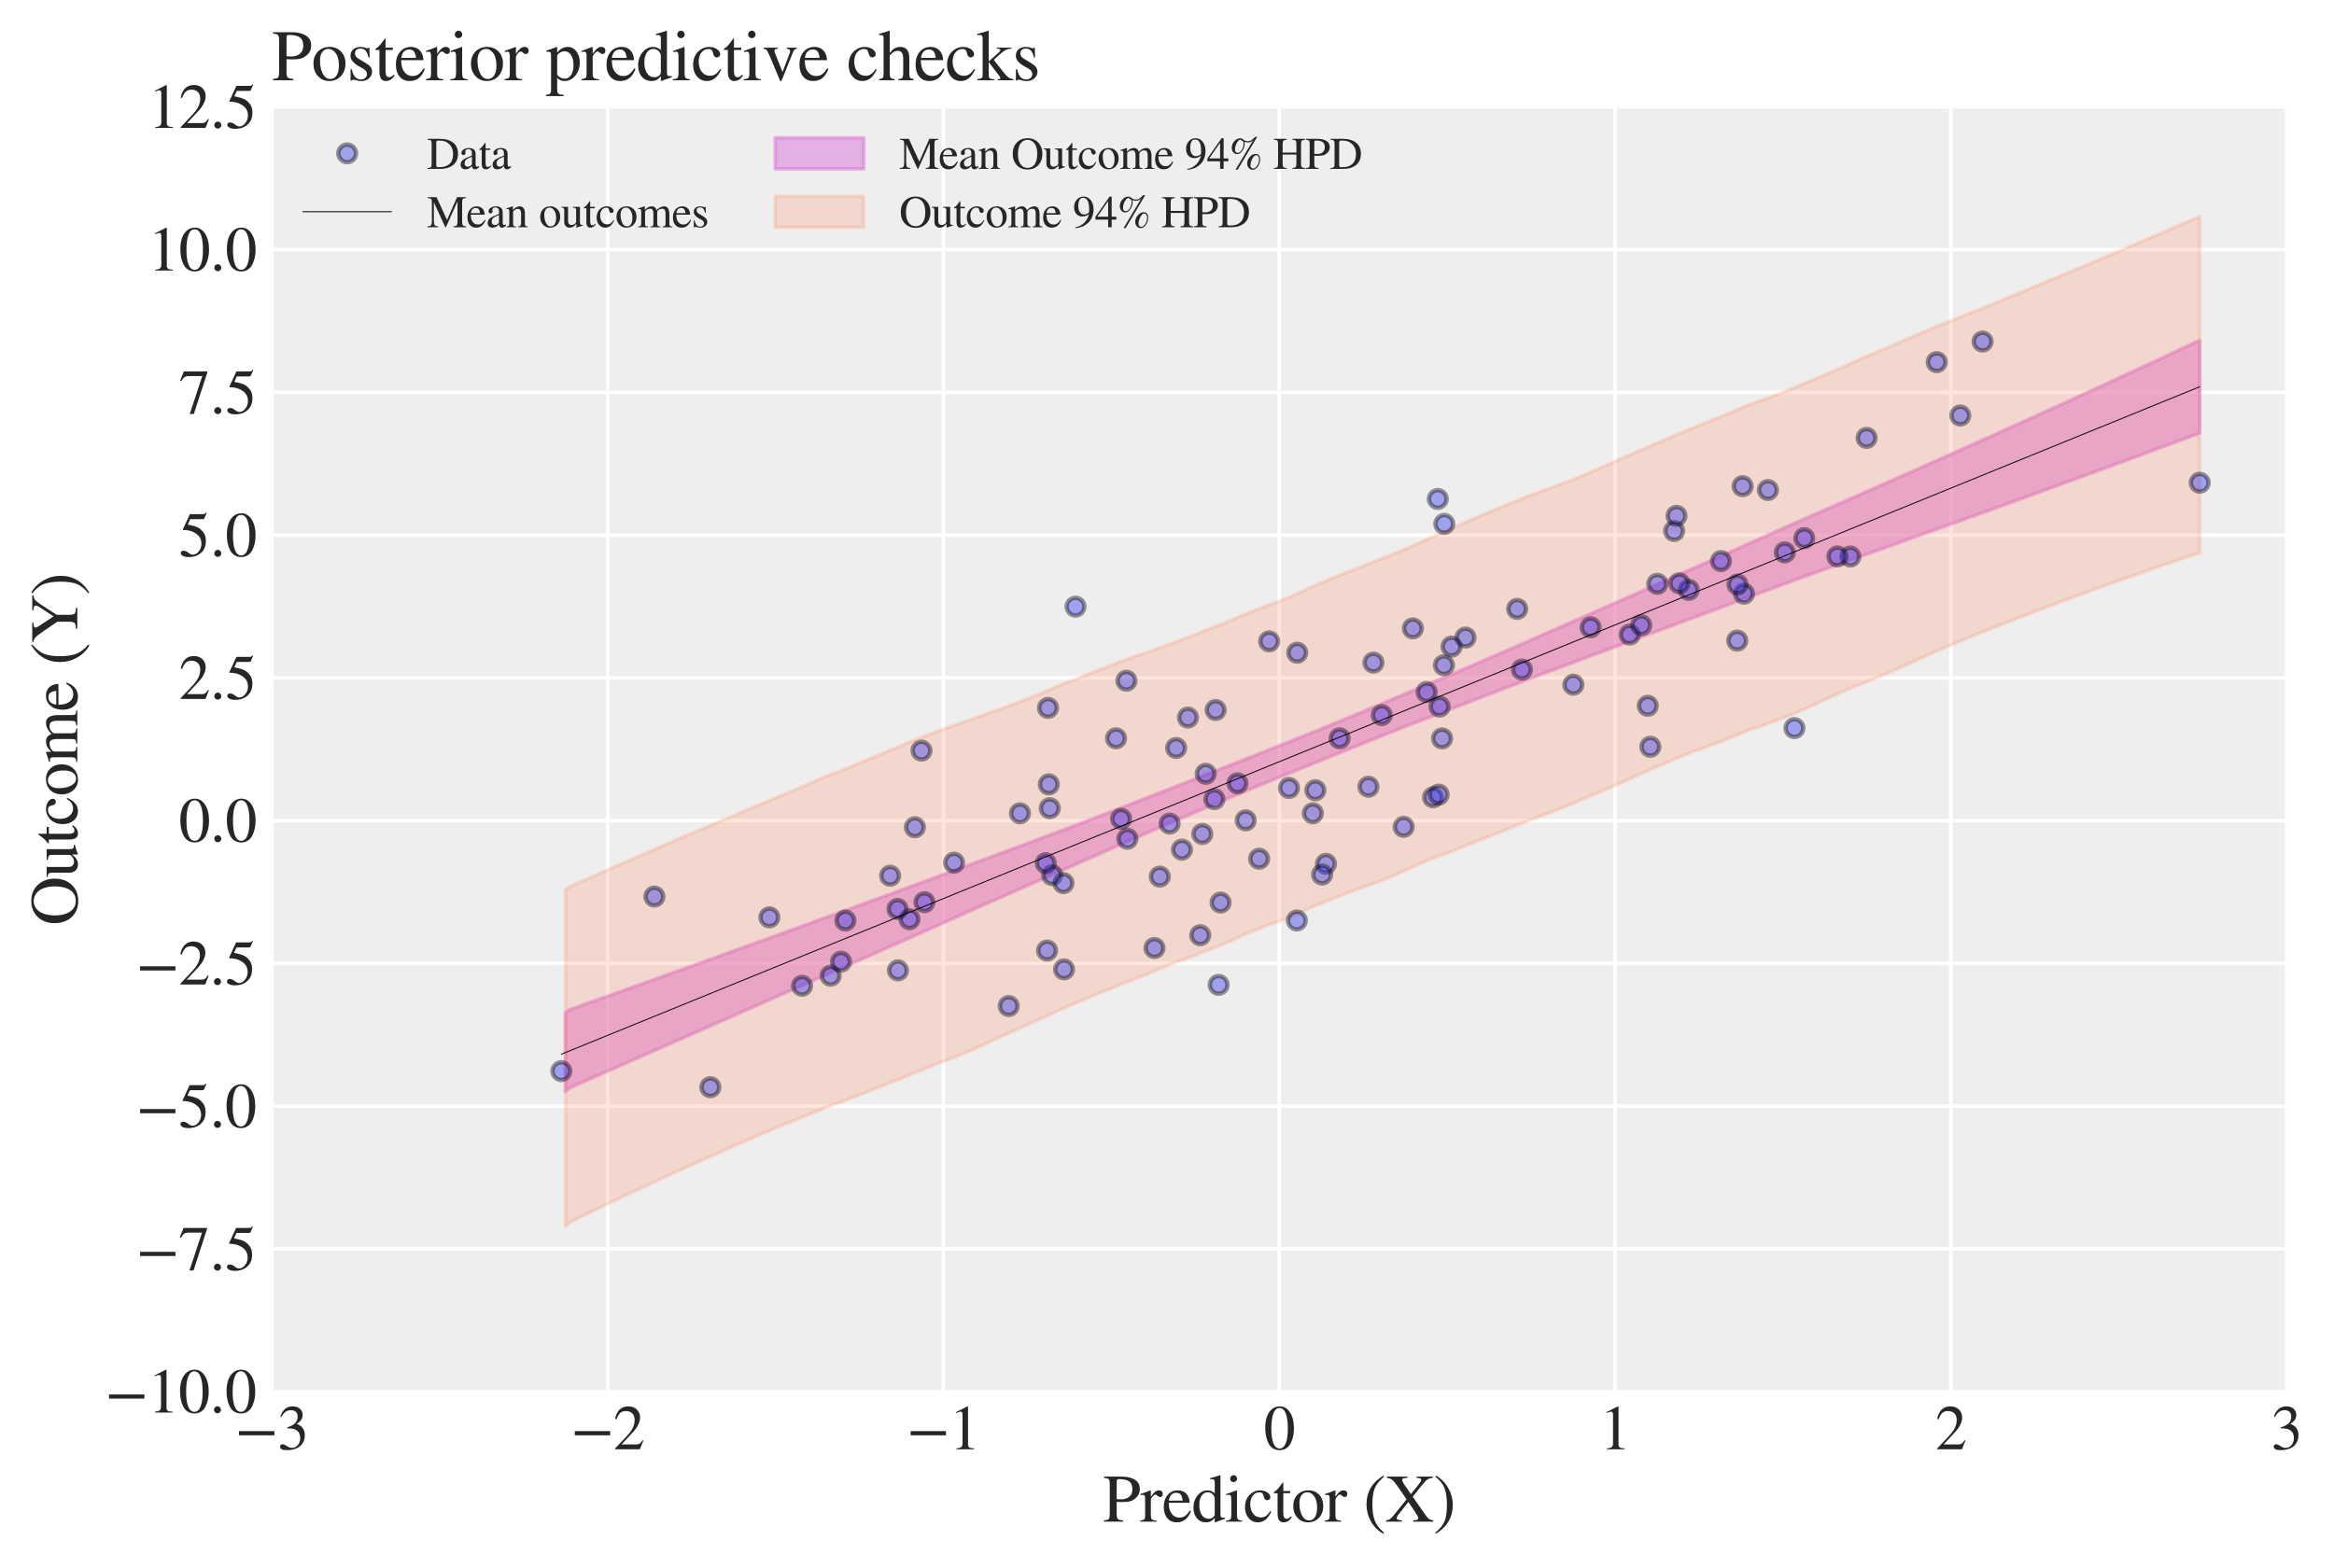 <?xml version="1.0" encoding="utf-8" standalone="no"?>
<!DOCTYPE svg PUBLIC "-//W3C//DTD SVG 1.1//EN"
  "http://www.w3.org/Graphics/SVG/1.1/DTD/svg11.dtd">
<svg xmlns:xlink="http://www.w3.org/1999/xlink" width="526.8pt" height="354pt" viewBox="0 0 526.8 354" xmlns="http://www.w3.org/2000/svg" version="1.1">
 <defs>
  <style type="text/css">*{stroke-linejoin: round; stroke-linecap: butt}</style>
 </defs>
 <g id="figure_1">
  <g id="patch_1">
   <path d="M 0 354 
L 526.8 354 
L 526.8 0 
L 0 0 
z
" style="fill: #ffffff"/>
  </g>
  <g id="axes_1">
   <g id="patch_2">
    <path d="M 61.36 314.2 
L 516.1 314.2 
L 516.1 24.128 
L 61.36 24.128 
z
" style="fill: #eeeeee"/>
   </g>
   <g id="matplotlib.axis_1">
    <g id="xtick_1">
     <g id="line2d_1">
      <path d="M 61.36 314.2 
L 61.36 24.128 
" clip-path="url(#pe821c65605)" style="fill: none; stroke: #ffffff; stroke-width: 0.8; stroke-linecap: round"/>
     </g>
     <g id="line2d_2"/>
     <g id="text_1">
      <!-- $\mathdefault{−3}$ -->
      <g style="fill: #262626" transform="translate(53.03 327.261)scale(0.14 -0.14)">
       <defs>
        <path id="STIXGeneral-Regular-2212" d="M 3974 1408 
L 410 1408 
L 410 1830 
L 3974 1830 
L 3974 1408 
z
" transform="scale(0.016)"/>
        <path id="STIXGeneral-Regular-33" d="M 390 3264 
L 288 3290 
Q 435 3770 748 4048 
Q 1062 4326 1542 4326 
Q 1990 4326 2265 4083 
Q 2541 3840 2541 3450 
Q 2541 2925 1946 2566 
Q 2298 2413 2477 2227 
Q 2758 1914 2758 1402 
Q 2758 890 2464 506 
Q 2246 211 1840 60 
Q 1434 -90 979 -90 
Q 262 -90 262 275 
Q 262 378 339 442 
Q 416 506 525 506 
Q 685 506 915 339 
Q 1197 141 1466 141 
Q 1818 141 2058 425 
Q 2298 710 2298 1120 
Q 2298 1856 1632 2048 
Q 1434 2112 979 2112 
L 979 2202 
Q 1338 2323 1517 2432 
Q 2035 2726 2035 3290 
Q 2035 3610 1852 3776 
Q 1670 3942 1344 3942 
Q 768 3942 390 3264 
z
" transform="scale(0.016)"/>
       </defs>
       <use xlink:href="#STIXGeneral-Regular-2212" transform="translate(0 0.406)"/>
       <use xlink:href="#STIXGeneral-Regular-33" transform="translate(68.5 0.406)"/>
      </g>
     </g>
    </g>
    <g id="xtick_2">
     <g id="line2d_3">
      <path d="M 137.15 314.2 
L 137.15 24.128 
" clip-path="url(#pe821c65605)" style="fill: none; stroke: #ffffff; stroke-width: 0.8; stroke-linecap: round"/>
     </g>
     <g id="line2d_4"/>
     <g id="text_2">
      <!-- $\mathdefault{−2}$ -->
      <g style="fill: #262626" transform="translate(128.82 327.261)scale(0.14 -0.14)">
       <defs>
        <path id="STIXGeneral-Regular-32" d="M 3034 877 
L 2688 0 
L 186 0 
L 186 77 
L 1325 1286 
Q 1773 1754 1965 2144 
Q 2157 2534 2157 2950 
Q 2157 3379 1920 3616 
Q 1683 3853 1267 3853 
Q 922 3853 720 3673 
Q 518 3494 326 3021 
L 192 3053 
Q 301 3648 630 3987 
Q 960 4326 1523 4326 
Q 2054 4326 2380 4006 
Q 2707 3686 2707 3200 
Q 2707 2477 1888 1613 
L 832 486 
L 2330 486 
Q 2541 486 2665 569 
Q 2790 653 2944 915 
L 3034 877 
z
" transform="scale(0.016)"/>
       </defs>
       <use xlink:href="#STIXGeneral-Regular-2212" transform="translate(0 0.406)"/>
       <use xlink:href="#STIXGeneral-Regular-32" transform="translate(68.5 0.406)"/>
      </g>
     </g>
    </g>
    <g id="xtick_3">
     <g id="line2d_5">
      <path d="M 212.94 314.2 
L 212.94 24.128 
" clip-path="url(#pe821c65605)" style="fill: none; stroke: #ffffff; stroke-width: 0.8; stroke-linecap: round"/>
     </g>
     <g id="line2d_6"/>
     <g id="text_3">
      <!-- $\mathdefault{−1}$ -->
      <g style="fill: #262626" transform="translate(204.61 327.261)scale(0.14 -0.14)">
       <defs>
        <path id="STIXGeneral-Regular-31" d="M 2522 0 
L 755 0 
L 755 96 
Q 1107 115 1235 227 
Q 1363 339 1363 608 
L 1363 3482 
Q 1363 3795 1171 3795 
Q 1082 3795 883 3718 
L 710 3654 
L 710 3744 
L 1856 4326 
L 1914 4307 
L 1914 486 
Q 1914 275 2042 185 
Q 2170 96 2522 96 
L 2522 0 
z
" transform="scale(0.016)"/>
       </defs>
       <use xlink:href="#STIXGeneral-Regular-2212" transform="translate(0 0.406)"/>
       <use xlink:href="#STIXGeneral-Regular-31" transform="translate(68.5 0.406)"/>
      </g>
     </g>
    </g>
    <g id="xtick_4">
     <g id="line2d_7">
      <path d="M 288.73 314.2 
L 288.73 24.128 
" clip-path="url(#pe821c65605)" style="fill: none; stroke: #ffffff; stroke-width: 0.8; stroke-linecap: round"/>
     </g>
     <g id="line2d_8"/>
     <g id="text_4">
      <!-- $\mathdefault{0}$ -->
      <g style="fill: #262626" transform="translate(285.23 327.261)scale(0.14 -0.14)">
       <defs>
        <path id="STIXGeneral-Regular-30" d="M 3046 2112 
Q 3046 1683 2963 1302 
Q 2880 922 2717 602 
Q 2554 282 2266 96 
Q 1978 -90 1600 -90 
Q 1210 -90 915 108 
Q 621 307 461 640 
Q 301 973 227 1350 
Q 154 1728 154 2150 
Q 154 2746 301 3222 
Q 448 3699 790 4012 
Q 1133 4326 1626 4326 
Q 2253 4326 2649 3712 
Q 3046 3098 3046 2112 
z
M 2432 2080 
Q 2432 3091 2217 3625 
Q 2003 4160 1587 4160 
Q 1190 4160 979 3622 
Q 768 3085 768 2106 
Q 768 1120 979 598 
Q 1190 77 1600 77 
Q 2003 77 2217 598 
Q 2432 1120 2432 2080 
z
" transform="scale(0.016)"/>
       </defs>
       <use xlink:href="#STIXGeneral-Regular-30" transform="translate(0 0.406)"/>
      </g>
     </g>
    </g>
    <g id="xtick_5">
     <g id="line2d_9">
      <path d="M 364.52 314.2 
L 364.52 24.128 
" clip-path="url(#pe821c65605)" style="fill: none; stroke: #ffffff; stroke-width: 0.8; stroke-linecap: round"/>
     </g>
     <g id="line2d_10"/>
     <g id="text_5">
      <!-- $\mathdefault{1}$ -->
      <g style="fill: #262626" transform="translate(361.02 327.261)scale(0.14 -0.14)">
       <use xlink:href="#STIXGeneral-Regular-31" transform="translate(0 0.406)"/>
      </g>
     </g>
    </g>
    <g id="xtick_6">
     <g id="line2d_11">
      <path d="M 440.31 314.2 
L 440.31 24.128 
" clip-path="url(#pe821c65605)" style="fill: none; stroke: #ffffff; stroke-width: 0.8; stroke-linecap: round"/>
     </g>
     <g id="line2d_12"/>
     <g id="text_6">
      <!-- $\mathdefault{2}$ -->
      <g style="fill: #262626" transform="translate(436.81 327.261)scale(0.14 -0.14)">
       <use xlink:href="#STIXGeneral-Regular-32" transform="translate(0 0.406)"/>
      </g>
     </g>
    </g>
    <g id="xtick_7">
     <g id="line2d_13">
      <path d="M 516.1 314.2 
L 516.1 24.128 
" clip-path="url(#pe821c65605)" style="fill: none; stroke: #ffffff; stroke-width: 0.8; stroke-linecap: round"/>
     </g>
     <g id="line2d_14"/>
     <g id="text_7">
      <!-- $\mathdefault{3}$ -->
      <g style="fill: #262626" transform="translate(512.6 327.261)scale(0.14 -0.14)">
       <use xlink:href="#STIXGeneral-Regular-33" transform="translate(0 0.406)"/>
      </g>
     </g>
    </g>
    <g id="text_8">
     <!-- Predictor (X) -->
     <g style="fill: #262626" transform="translate(248.942 343.544)scale(0.15 -0.15)">
      <defs>
       <path id="STIXGeneral-Regular-50" d="M 102 4237 
L 1760 4237 
Q 2669 4237 3149 3834 
Q 3469 3565 3469 3072 
Q 3469 2560 3104 2234 
Q 2835 1990 2553 1916 
Q 2272 1843 1734 1843 
Q 1549 1843 1293 1862 
L 1293 717 
Q 1293 352 1398 246 
Q 1504 141 1894 122 
L 1894 0 
L 102 0 
L 102 122 
Q 474 147 557 256 
Q 640 365 640 781 
L 640 3526 
Q 640 3885 547 3987 
Q 454 4090 102 4115 
L 102 4237 
z
M 1293 3770 
L 1293 2118 
Q 1510 2099 1683 2099 
Q 2202 2099 2486 2352 
Q 2771 2605 2771 3040 
Q 2771 3558 2476 3779 
Q 2182 4000 1517 4000 
Q 1382 4000 1337 3952 
Q 1293 3904 1293 3770 
z
" transform="scale(0.016)"/>
       <path id="STIXGeneral-Regular-72" d="M 1024 2931 
L 1024 2342 
Q 1267 2688 1430 2816 
Q 1594 2944 1792 2944 
Q 1958 2944 2051 2854 
Q 2144 2765 2144 2605 
Q 2144 2470 2077 2393 
Q 2010 2317 1894 2317 
Q 1773 2317 1638 2445 
Q 1536 2541 1472 2541 
Q 1338 2541 1181 2355 
Q 1024 2170 1024 2016 
L 1024 576 
Q 1024 301 1133 205 
Q 1242 109 1568 96 
L 1568 0 
L 32 0 
L 32 96 
Q 339 154 412 224 
Q 486 294 486 538 
L 486 2138 
Q 486 2349 438 2435 
Q 390 2522 269 2522 
Q 166 2522 45 2496 
L 45 2598 
Q 448 2726 992 2944 
L 1024 2931 
z
" transform="scale(0.016)"/>
       <path id="STIXGeneral-Regular-65" d="M 2611 1050 
L 2714 1005 
Q 2330 -64 1376 -64 
Q 813 -64 486 329 
Q 160 723 160 1389 
Q 160 2074 525 2509 
Q 890 2944 1485 2944 
Q 2061 2944 2374 2502 
Q 2560 2246 2592 1773 
L 621 1773 
Q 646 1370 700 1158 
Q 755 947 915 730 
Q 1184 378 1626 378 
Q 1939 378 2153 531 
Q 2368 685 2611 1050 
z
M 634 1978 
L 1939 1978 
Q 1882 2381 1750 2547 
Q 1619 2714 1312 2714 
Q 1043 2714 864 2525 
Q 685 2336 634 1978 
z
" transform="scale(0.016)"/>
       <path id="STIXGeneral-Regular-64" d="M 3142 269 
L 2202 -64 
L 2176 -45 
L 2176 365 
Q 1869 -64 1357 -64 
Q 826 -64 499 317 
Q 173 698 173 1312 
Q 173 1990 563 2467 
Q 954 2944 1504 2944 
Q 1850 2944 2176 2669 
L 2176 3667 
Q 2176 3866 2118 3930 
Q 2061 3994 1882 3994 
Q 1792 3994 1741 3987 
L 1741 4090 
Q 2323 4243 2682 4371 
L 2714 4358 
L 2714 730 
Q 2714 506 2768 435 
Q 2822 365 2995 365 
Q 3034 365 3142 371 
L 3142 269 
z
M 2176 653 
L 2176 2125 
Q 2176 2381 1981 2573 
Q 1786 2765 1523 2765 
Q 1158 2765 940 2438 
Q 723 2112 723 1568 
Q 723 979 963 624 
Q 1203 269 1606 269 
Q 1907 269 2080 474 
Q 2176 582 2176 653 
z
" transform="scale(0.016)"/>
       <path id="STIXGeneral-Regular-69" d="M 1152 4045 
Q 1152 3904 1056 3811 
Q 960 3718 819 3718 
Q 685 3718 592 3811 
Q 499 3904 499 4045 
Q 499 4179 595 4275 
Q 691 4371 826 4371 
Q 966 4371 1059 4275 
Q 1152 4179 1152 4045 
z
M 1619 0 
L 102 0 
L 102 96 
Q 435 115 521 211 
Q 608 307 608 666 
L 608 2118 
Q 608 2342 563 2432 
Q 518 2522 397 2522 
Q 243 2522 128 2490 
L 128 2592 
L 1120 2944 
L 1146 2918 
L 1146 672 
Q 1146 314 1226 218 
Q 1306 122 1619 96 
L 1619 0 
z
" transform="scale(0.016)"/>
       <path id="STIXGeneral-Regular-63" d="M 2547 998 
L 2637 941 
Q 2362 403 2112 205 
Q 1786 -64 1376 -64 
Q 845 -64 502 336 
Q 160 736 160 1357 
Q 160 2170 698 2618 
Q 1094 2944 1562 2944 
Q 1965 2944 2256 2749 
Q 2547 2554 2547 2285 
Q 2547 2176 2457 2096 
Q 2368 2016 2246 2016 
Q 2022 2016 1939 2310 
L 1901 2451 
Q 1850 2630 1773 2694 
Q 1696 2758 1523 2758 
Q 1133 2758 893 2451 
Q 653 2144 653 1645 
Q 653 1094 928 745 
Q 1203 397 1645 397 
Q 1920 397 2118 528 
Q 2317 659 2547 998 
z
" transform="scale(0.016)"/>
       <path id="STIXGeneral-Regular-74" d="M 1702 493 
L 1786 422 
Q 1478 -64 1011 -64 
Q 448 -64 448 749 
L 448 2675 
L 109 2675 
Q 83 2694 83 2720 
Q 83 2771 192 2842 
Q 435 2982 813 3526 
Q 826 3546 874 3606 
Q 922 3667 941 3706 
Q 986 3706 986 3622 
L 986 2880 
L 1632 2880 
L 1632 2675 
L 986 2675 
L 986 845 
Q 986 538 1062 403 
Q 1139 269 1318 269 
Q 1510 269 1702 493 
z
" transform="scale(0.016)"/>
       <path id="STIXGeneral-Regular-6f" d="M 3008 1478 
Q 3008 806 2608 371 
Q 2208 -64 1568 -64 
Q 979 -64 582 368 
Q 186 800 186 1459 
Q 186 2125 582 2534 
Q 979 2944 1626 2944 
Q 2221 2944 2614 2537 
Q 3008 2131 3008 1478 
z
M 2432 1306 
Q 2432 2035 2112 2445 
Q 1856 2765 1504 2765 
Q 1171 2765 966 2493 
Q 762 2221 762 1747 
Q 762 928 1101 435 
Q 1318 115 1677 115 
Q 2029 115 2230 432 
Q 2432 749 2432 1306 
z
" transform="scale(0.016)"/>
       <path id="STIXGeneral-Regular-20" transform="scale(0.016)"/>
       <path id="STIXGeneral-Regular-28" d="M 1946 -1030 
L 1869 -1133 
Q 1126 -710 716 32 
Q 307 774 307 1613 
Q 307 3386 1888 4326 
L 1946 4224 
Q 1293 3667 1075 3126 
Q 858 2586 858 1632 
Q 858 685 1082 96 
Q 1306 -493 1946 -1030 
z
" transform="scale(0.016)"/>
       <path id="STIXGeneral-Regular-58" d="M 4506 0 
L 2611 0 
L 2611 122 
L 2778 134 
Q 3098 154 3098 320 
Q 3098 461 2771 947 
L 2163 1850 
L 1402 896 
Q 1062 474 1062 326 
Q 1062 230 1168 185 
Q 1274 141 1549 122 
L 1549 0 
L 64 0 
L 64 122 
Q 314 147 470 268 
Q 627 390 992 851 
L 1990 2099 
L 1312 3091 
Q 864 3744 665 3913 
Q 467 4083 141 4115 
L 141 4237 
L 2067 4237 
L 2067 4115 
L 1882 4109 
Q 1734 4102 1660 4064 
Q 1587 4026 1587 3923 
Q 1587 3885 1596 3843 
Q 1606 3802 1635 3744 
Q 1664 3686 1689 3638 
Q 1715 3590 1769 3507 
Q 1824 3424 1862 3366 
Q 1901 3309 1984 3190 
Q 2067 3072 2118 2995 
L 2400 2586 
L 3117 3482 
Q 3373 3795 3373 3910 
Q 3373 4019 3283 4064 
Q 3194 4109 2938 4115 
L 2938 4237 
L 4454 4237 
L 4454 4115 
Q 4147 4096 3968 3977 
Q 3789 3859 3482 3482 
L 2566 2349 
L 3795 595 
Q 3981 326 4115 240 
Q 4250 154 4506 122 
L 4506 0 
z
" transform="scale(0.016)"/>
       <path id="STIXGeneral-Regular-29" d="M 186 4224 
L 262 4326 
Q 992 3891 1408 3148 
Q 1824 2406 1824 1581 
Q 1824 -166 243 -1133 
L 186 -1030 
Q 845 -486 1059 54 
Q 1274 595 1274 1562 
Q 1274 2534 1059 3120 
Q 845 3706 186 4224 
z
" transform="scale(0.016)"/>
      </defs>
      <use xlink:href="#STIXGeneral-Regular-50"/>
      <use xlink:href="#STIXGeneral-Regular-72" x="55.7"/>
      <use xlink:href="#STIXGeneral-Regular-65" x="89"/>
      <use xlink:href="#STIXGeneral-Regular-64" x="133.4"/>
      <use xlink:href="#STIXGeneral-Regular-69" x="183.4"/>
      <use xlink:href="#STIXGeneral-Regular-63" x="211.2"/>
      <use xlink:href="#STIXGeneral-Regular-74" x="255.6"/>
      <use xlink:href="#STIXGeneral-Regular-6f" x="283.4"/>
      <use xlink:href="#STIXGeneral-Regular-72" x="333.4"/>
      <use xlink:href="#STIXGeneral-Regular-20" x="366.7"/>
      <use xlink:href="#STIXGeneral-Regular-28" x="391.7"/>
      <use xlink:href="#STIXGeneral-Regular-58" x="425"/>
      <use xlink:href="#STIXGeneral-Regular-29" x="497.2"/>
     </g>
    </g>
   </g>
   <g id="matplotlib.axis_2">
    <g id="ytick_1">
     <g id="line2d_15">
      <path d="M 61.36 314.2 
L 516.1 314.2 
" clip-path="url(#pe821c65605)" style="fill: none; stroke: #ffffff; stroke-width: 0.8; stroke-linecap: round"/>
     </g>
     <g id="line2d_16"/>
     <g id="text_9">
      <!-- $\mathdefault{−10.0}$ -->
      <g style="fill: #262626" transform="translate(23.7 318.98)scale(0.14 -0.14)">
       <defs>
        <path id="STIXGeneral-Regular-2e" d="M 1158 275 
Q 1158 134 1052 32 
Q 947 -70 800 -70 
Q 653 -70 550 32 
Q 448 134 448 281 
Q 448 429 553 534 
Q 659 640 806 640 
Q 947 640 1052 531 
Q 1158 422 1158 275 
z
" transform="scale(0.016)"/>
       </defs>
       <use xlink:href="#STIXGeneral-Regular-2212" transform="translate(0 0.406)"/>
       <use xlink:href="#STIXGeneral-Regular-31" transform="translate(68.5 0.406)"/>
       <use xlink:href="#STIXGeneral-Regular-30" transform="translate(118.5 0.406)"/>
       <use xlink:href="#STIXGeneral-Regular-2e" transform="translate(168.5 0.406)"/>
       <use xlink:href="#STIXGeneral-Regular-30" transform="translate(193.5 0.406)"/>
      </g>
     </g>
    </g>
    <g id="ytick_2">
     <g id="line2d_17">
      <path d="M 61.36 281.969 
L 516.1 281.969 
" clip-path="url(#pe821c65605)" style="fill: none; stroke: #ffffff; stroke-width: 0.8; stroke-linecap: round"/>
     </g>
     <g id="line2d_18"/>
     <g id="text_10">
      <!-- $\mathdefault{−7.5}$ -->
      <g style="fill: #262626" transform="translate(30.7 286.75)scale(0.14 -0.14)">
       <defs>
        <path id="STIXGeneral-Regular-37" d="M 2874 4134 
L 1517 -51 
L 1101 -51 
L 2368 3763 
L 992 3763 
Q 717 3763 582 3667 
Q 448 3571 243 3238 
L 128 3296 
L 512 4237 
L 2874 4237 
L 2874 4134 
z
" transform="scale(0.016)"/>
        <path id="STIXGeneral-Regular-35" d="M 2803 4358 
L 2573 3814 
Q 2534 3731 2400 3731 
L 1158 3731 
L 902 3187 
Q 1606 3053 1920 2896 
Q 2234 2739 2502 2368 
Q 2726 2061 2726 1555 
Q 2726 1094 2576 780 
Q 2426 467 2099 224 
Q 1664 -90 1011 -90 
Q 646 -90 422 19 
Q 198 128 198 307 
Q 198 550 486 550 
Q 717 550 960 352 
Q 1210 147 1414 147 
Q 1747 147 2012 480 
Q 2278 813 2278 1229 
Q 2278 1843 1850 2189 
Q 1293 2637 486 2637 
Q 410 2637 410 2688 
L 416 2720 
L 1114 4237 
L 2438 4237 
Q 2547 4237 2608 4269 
Q 2669 4301 2746 4403 
L 2803 4358 
z
" transform="scale(0.016)"/>
       </defs>
       <use xlink:href="#STIXGeneral-Regular-2212" transform="translate(0 0.203)"/>
       <use xlink:href="#STIXGeneral-Regular-37" transform="translate(68.5 0.203)"/>
       <use xlink:href="#STIXGeneral-Regular-2e" transform="translate(118.5 0.203)"/>
       <use xlink:href="#STIXGeneral-Regular-35" transform="translate(143.5 0.203)"/>
      </g>
     </g>
    </g>
    <g id="ytick_3">
     <g id="line2d_19">
      <path d="M 61.36 249.739 
L 516.1 249.739 
" clip-path="url(#pe821c65605)" style="fill: none; stroke: #ffffff; stroke-width: 0.8; stroke-linecap: round"/>
     </g>
     <g id="line2d_20"/>
     <g id="text_11">
      <!-- $\mathdefault{−5.0}$ -->
      <g style="fill: #262626" transform="translate(30.7 254.52)scale(0.14 -0.14)">
       <use xlink:href="#STIXGeneral-Regular-2212" transform="translate(0 0.203)"/>
       <use xlink:href="#STIXGeneral-Regular-35" transform="translate(68.5 0.203)"/>
       <use xlink:href="#STIXGeneral-Regular-2e" transform="translate(118.5 0.203)"/>
       <use xlink:href="#STIXGeneral-Regular-30" transform="translate(143.5 0.203)"/>
      </g>
     </g>
    </g>
    <g id="ytick_4">
     <g id="line2d_21">
      <path d="M 61.36 217.509 
L 516.1 217.509 
" clip-path="url(#pe821c65605)" style="fill: none; stroke: #ffffff; stroke-width: 0.8; stroke-linecap: round"/>
     </g>
     <g id="line2d_22"/>
     <g id="text_12">
      <!-- $\mathdefault{−2.5}$ -->
      <g style="fill: #262626" transform="translate(30.7 222.29)scale(0.14 -0.14)">
       <use xlink:href="#STIXGeneral-Regular-2212" transform="translate(0 0.203)"/>
       <use xlink:href="#STIXGeneral-Regular-32" transform="translate(68.5 0.203)"/>
       <use xlink:href="#STIXGeneral-Regular-2e" transform="translate(118.5 0.203)"/>
       <use xlink:href="#STIXGeneral-Regular-35" transform="translate(143.5 0.203)"/>
      </g>
     </g>
    </g>
    <g id="ytick_5">
     <g id="line2d_23">
      <path d="M 61.36 185.279 
L 516.1 185.279 
" clip-path="url(#pe821c65605)" style="fill: none; stroke: #ffffff; stroke-width: 0.8; stroke-linecap: round"/>
     </g>
     <g id="line2d_24"/>
     <g id="text_13">
      <!-- $\mathdefault{0.0}$ -->
      <g style="fill: #262626" transform="translate(40.36 190.059)scale(0.14 -0.14)">
       <use xlink:href="#STIXGeneral-Regular-30" transform="translate(0 0.406)"/>
       <use xlink:href="#STIXGeneral-Regular-2e" transform="translate(50 0.406)"/>
       <use xlink:href="#STIXGeneral-Regular-30" transform="translate(75 0.406)"/>
      </g>
     </g>
    </g>
    <g id="ytick_6">
     <g id="line2d_25">
      <path d="M 61.36 153.048 
L 516.1 153.048 
" clip-path="url(#pe821c65605)" style="fill: none; stroke: #ffffff; stroke-width: 0.8; stroke-linecap: round"/>
     </g>
     <g id="line2d_26"/>
     <g id="text_14">
      <!-- $\mathdefault{2.5}$ -->
      <g style="fill: #262626" transform="translate(40.36 157.829)scale(0.14 -0.14)">
       <use xlink:href="#STIXGeneral-Regular-32" transform="translate(0 0.203)"/>
       <use xlink:href="#STIXGeneral-Regular-2e" transform="translate(50 0.203)"/>
       <use xlink:href="#STIXGeneral-Regular-35" transform="translate(75 0.203)"/>
      </g>
     </g>
    </g>
    <g id="ytick_7">
     <g id="line2d_27">
      <path d="M 61.36 120.818 
L 516.1 120.818 
" clip-path="url(#pe821c65605)" style="fill: none; stroke: #ffffff; stroke-width: 0.8; stroke-linecap: round"/>
     </g>
     <g id="line2d_28"/>
     <g id="text_15">
      <!-- $\mathdefault{5.0}$ -->
      <g style="fill: #262626" transform="translate(40.36 125.599)scale(0.14 -0.14)">
       <use xlink:href="#STIXGeneral-Regular-35" transform="translate(0 0.203)"/>
       <use xlink:href="#STIXGeneral-Regular-2e" transform="translate(50 0.203)"/>
       <use xlink:href="#STIXGeneral-Regular-30" transform="translate(75 0.203)"/>
      </g>
     </g>
    </g>
    <g id="ytick_8">
     <g id="line2d_29">
      <path d="M 61.36 88.588 
L 516.1 88.588 
" clip-path="url(#pe821c65605)" style="fill: none; stroke: #ffffff; stroke-width: 0.8; stroke-linecap: round"/>
     </g>
     <g id="line2d_30"/>
     <g id="text_16">
      <!-- $\mathdefault{7.5}$ -->
      <g style="fill: #262626" transform="translate(40.36 93.369)scale(0.14 -0.14)">
       <use xlink:href="#STIXGeneral-Regular-37" transform="translate(0 0.203)"/>
       <use xlink:href="#STIXGeneral-Regular-2e" transform="translate(50 0.203)"/>
       <use xlink:href="#STIXGeneral-Regular-35" transform="translate(75 0.203)"/>
      </g>
     </g>
    </g>
    <g id="ytick_9">
     <g id="line2d_31">
      <path d="M 61.36 56.358 
L 516.1 56.358 
" clip-path="url(#pe821c65605)" style="fill: none; stroke: #ffffff; stroke-width: 0.8; stroke-linecap: round"/>
     </g>
     <g id="line2d_32"/>
     <g id="text_17">
      <!-- $\mathdefault{10.0}$ -->
      <g style="fill: #262626" transform="translate(33.36 61.139)scale(0.14 -0.14)">
       <use xlink:href="#STIXGeneral-Regular-31" transform="translate(0 0.406)"/>
       <use xlink:href="#STIXGeneral-Regular-30" transform="translate(50 0.406)"/>
       <use xlink:href="#STIXGeneral-Regular-2e" transform="translate(100 0.406)"/>
       <use xlink:href="#STIXGeneral-Regular-30" transform="translate(125 0.406)"/>
      </g>
     </g>
    </g>
    <g id="ytick_10">
     <g id="line2d_33">
      <path d="M 61.36 24.128 
L 516.1 24.128 
" clip-path="url(#pe821c65605)" style="fill: none; stroke: #ffffff; stroke-width: 0.8; stroke-linecap: round"/>
     </g>
     <g id="line2d_34"/>
     <g id="text_18">
      <!-- $\mathdefault{12.5}$ -->
      <g style="fill: #262626" transform="translate(33.36 28.908)scale(0.14 -0.14)">
       <use xlink:href="#STIXGeneral-Regular-31" transform="translate(0 0.203)"/>
       <use xlink:href="#STIXGeneral-Regular-32" transform="translate(50 0.203)"/>
       <use xlink:href="#STIXGeneral-Regular-2e" transform="translate(100 0.203)"/>
       <use xlink:href="#STIXGeneral-Regular-35" transform="translate(125 0.203)"/>
      </g>
     </g>
    </g>
    <g id="text_19">
     <!-- Outcome (Y) -->
     <g style="fill: #262626" transform="translate(17.445 208.944)rotate(-90)scale(0.15 -0.15)">
      <defs>
       <path id="STIXGeneral-Regular-4f" d="M 4403 2118 
Q 4403 1133 3820 521 
Q 3238 -90 2310 -90 
Q 1376 -90 797 524 
Q 218 1139 218 2138 
Q 218 3110 797 3718 
Q 1376 4326 2310 4326 
Q 3245 4326 3824 3702 
Q 4403 3078 4403 2118 
z
M 3674 2157 
Q 3674 2701 3520 3133 
Q 3366 3565 3091 3795 
Q 2733 4096 2304 4096 
Q 1760 4096 1389 3667 
Q 1184 3437 1065 3011 
Q 947 2586 947 2125 
Q 947 960 1523 429 
Q 1837 141 2317 141 
Q 2816 141 3142 448 
Q 3674 960 3674 2157 
z
" transform="scale(0.016)"/>
       <path id="STIXGeneral-Regular-75" d="M 3072 320 
L 3072 230 
Q 2573 96 2195 -58 
L 2163 -38 
L 2163 486 
L 2150 486 
Q 1747 -64 1235 -64 
Q 870 -64 662 160 
Q 454 384 454 755 
L 454 2362 
Q 454 2598 371 2688 
Q 288 2778 58 2790 
L 58 2880 
L 992 2880 
L 992 813 
Q 992 595 1123 451 
Q 1254 307 1446 307 
Q 1760 307 1984 506 
Q 2067 582 2099 649 
Q 2131 717 2131 877 
L 2131 2355 
Q 2131 2605 2041 2678 
Q 1952 2752 1658 2771 
L 1658 2880 
L 2669 2880 
L 2669 685 
Q 2669 461 2742 390 
Q 2816 320 3034 320 
L 3072 320 
z
" transform="scale(0.016)"/>
       <path id="STIXGeneral-Regular-6d" d="M 4960 0 
L 3565 0 
L 3565 96 
Q 3834 122 3907 208 
Q 3981 294 3981 576 
L 3981 1894 
Q 3981 2278 3869 2444 
Q 3757 2611 3488 2611 
Q 3264 2611 3107 2521 
Q 2950 2432 2803 2221 
L 2803 608 
Q 2803 301 2896 201 
Q 2989 102 3264 96 
L 3264 0 
L 1830 0 
L 1830 96 
Q 2112 115 2189 188 
Q 2266 262 2266 550 
L 2266 1901 
Q 2266 2611 1850 2611 
Q 1670 2611 1468 2531 
Q 1267 2451 1171 2336 
Q 1088 2240 1088 2227 
L 1088 448 
Q 1088 243 1177 176 
Q 1267 109 1523 96 
L 1523 0 
L 102 0 
L 102 96 
Q 371 102 460 195 
Q 550 288 550 563 
L 550 2150 
Q 550 2387 499 2480 
Q 448 2573 326 2573 
Q 230 2573 122 2547 
L 122 2656 
Q 557 2778 1011 2944 
L 1062 2925 
L 1062 2451 
L 1075 2451 
Q 1363 2752 1584 2848 
Q 1805 2944 2054 2944 
Q 2560 2944 2733 2406 
Q 3232 2944 3776 2944 
Q 4518 2944 4518 1792 
L 4518 493 
Q 4518 282 4582 202 
Q 4646 122 4794 109 
L 4960 96 
L 4960 0 
z
" transform="scale(0.016)"/>
       <path id="STIXGeneral-Regular-59" d="M 4499 4237 
L 4499 4115 
Q 4218 4090 4054 3955 
Q 3891 3821 3616 3398 
L 2669 1939 
L 2669 710 
Q 2669 346 2790 243 
Q 2912 141 3328 122 
L 3328 0 
L 1370 0 
L 1370 122 
Q 1805 154 1910 259 
Q 2016 365 2016 787 
L 2016 1882 
L 1178 3110 
Q 742 3750 556 3926 
Q 371 4102 141 4115 
L 141 4237 
L 1926 4237 
L 1926 4115 
L 1773 4109 
Q 1472 4102 1472 3942 
Q 1472 3808 1587 3642 
L 2522 2227 
L 3450 3648 
Q 3539 3782 3539 3917 
Q 3533 4026 3440 4067 
Q 3347 4109 3104 4115 
L 3104 4237 
L 4499 4237 
z
" transform="scale(0.016)"/>
      </defs>
      <use xlink:href="#STIXGeneral-Regular-4f"/>
      <use xlink:href="#STIXGeneral-Regular-75" x="72.2"/>
      <use xlink:href="#STIXGeneral-Regular-74" x="122.2"/>
      <use xlink:href="#STIXGeneral-Regular-63" x="150"/>
      <use xlink:href="#STIXGeneral-Regular-6f" x="194.4"/>
      <use xlink:href="#STIXGeneral-Regular-6d" x="244.4"/>
      <use xlink:href="#STIXGeneral-Regular-65" x="322.2"/>
      <use xlink:href="#STIXGeneral-Regular-20" x="366.6"/>
      <use xlink:href="#STIXGeneral-Regular-28" x="391.6"/>
      <use xlink:href="#STIXGeneral-Regular-59" x="424.9"/>
      <use xlink:href="#STIXGeneral-Regular-29" x="497.1"/>
     </g>
    </g>
   </g>
   <g id="PolyCollection_1">
    <defs>
     <path id="mb6e4b8ea22" d="M 127.623 -125.385 
L 127.623 -107.548 
L 128.552 -108.367 
L 130.411 -109.186 
L 132.269 -110.005 
L 134.127 -110.825 
L 135.985 -111.644 
L 137.844 -112.463 
L 139.702 -113.283 
L 141.56 -114.102 
L 143.419 -114.922 
L 145.277 -115.741 
L 147.135 -116.561 
L 148.994 -117.381 
L 150.852 -118.2 
L 152.71 -119.02 
L 154.568 -119.84 
L 156.427 -120.66 
L 158.285 -121.48 
L 160.143 -122.3 
L 162.002 -123.121 
L 163.86 -123.941 
L 165.718 -124.761 
L 167.577 -125.582 
L 169.435 -126.402 
L 171.293 -127.223 
L 173.151 -128.043 
L 175.01 -128.864 
L 176.868 -129.685 
L 178.726 -130.514 
L 180.585 -131.334 
L 182.443 -132.153 
L 184.301 -132.971 
L 186.16 -133.789 
L 188.018 -134.602 
L 189.876 -135.421 
L 191.734 -136.24 
L 193.593 -137.059 
L 195.451 -137.88 
L 197.309 -138.702 
L 199.168 -139.525 
L 201.026 -140.349 
L 202.884 -141.175 
L 204.743 -142.001 
L 206.601 -142.826 
L 208.459 -143.65 
L 210.317 -144.474 
L 212.176 -145.301 
L 214.034 -146.131 
L 215.892 -146.961 
L 217.751 -147.796 
L 219.609 -148.632 
L 221.467 -149.465 
L 223.326 -150.289 
L 225.184 -151.107 
L 227.042 -151.925 
L 228.9 -152.743 
L 230.759 -153.56 
L 232.617 -154.379 
L 234.475 -155.197 
L 236.334 -156.017 
L 238.192 -156.836 
L 240.05 -157.655 
L 241.909 -158.475 
L 243.767 -159.294 
L 245.625 -160.114 
L 247.483 -160.937 
L 249.342 -161.756 
L 251.2 -162.576 
L 253.058 -163.396 
L 254.917 -164.213 
L 256.775 -165.026 
L 258.633 -165.835 
L 260.492 -166.641 
L 262.35 -167.444 
L 264.208 -168.244 
L 266.066 -169.04 
L 267.925 -169.832 
L 269.783 -170.622 
L 271.641 -171.41 
L 273.5 -172.196 
L 275.358 -172.975 
L 277.216 -173.755 
L 279.075 -174.533 
L 280.933 -175.305 
L 282.791 -176.073 
L 284.649 -176.837 
L 286.508 -177.599 
L 288.366 -178.357 
L 290.224 -179.119 
L 292.083 -179.873 
L 293.941 -180.626 
L 295.799 -181.379 
L 297.658 -182.132 
L 299.516 -182.884 
L 301.374 -183.635 
L 303.232 -184.385 
L 305.091 -185.132 
L 306.949 -185.878 
L 308.807 -186.625 
L 310.666 -187.371 
L 312.524 -188.116 
L 314.382 -188.857 
L 316.241 -189.594 
L 318.099 -190.328 
L 319.957 -191.053 
L 321.816 -191.765 
L 323.674 -192.473 
L 325.532 -193.186 
L 327.39 -193.899 
L 329.249 -194.618 
L 331.107 -195.337 
L 332.965 -196.054 
L 334.824 -196.77 
L 336.682 -197.483 
L 338.54 -198.195 
L 340.399 -198.905 
L 342.257 -199.614 
L 344.115 -200.32 
L 345.973 -201.024 
L 347.832 -201.726 
L 349.69 -202.422 
L 351.548 -203.121 
L 353.407 -203.817 
L 355.265 -204.513 
L 357.123 -205.207 
L 358.982 -205.901 
L 360.84 -206.594 
L 362.698 -207.285 
L 364.556 -207.976 
L 366.415 -208.667 
L 368.273 -209.358 
L 370.131 -210.051 
L 371.99 -210.743 
L 373.848 -211.435 
L 375.706 -212.125 
L 377.565 -212.82 
L 379.423 -213.51 
L 381.281 -214.2 
L 383.139 -214.891 
L 384.998 -215.581 
L 386.856 -216.273 
L 388.714 -216.963 
L 390.573 -217.654 
L 392.431 -218.346 
L 394.289 -219.038 
L 396.148 -219.731 
L 398.006 -220.422 
L 399.864 -221.11 
L 401.722 -221.795 
L 403.581 -222.478 
L 405.439 -223.157 
L 407.297 -223.833 
L 409.156 -224.505 
L 411.014 -225.173 
L 412.872 -225.841 
L 414.731 -226.507 
L 416.589 -227.172 
L 418.447 -227.837 
L 420.305 -228.501 
L 422.164 -229.163 
L 424.022 -229.831 
L 425.88 -230.501 
L 427.739 -231.172 
L 429.597 -231.842 
L 431.455 -232.507 
L 433.314 -233.17 
L 435.172 -233.832 
L 437.03 -234.495 
L 438.888 -235.158 
L 440.747 -235.822 
L 442.605 -236.485 
L 444.463 -237.149 
L 446.322 -237.815 
L 448.18 -238.487 
L 450.038 -239.16 
L 451.897 -239.834 
L 453.755 -240.509 
L 455.613 -241.184 
L 457.471 -241.86 
L 459.33 -242.537 
L 461.188 -243.214 
L 463.046 -243.893 
L 464.905 -244.572 
L 466.763 -245.251 
L 468.621 -245.932 
L 470.48 -246.613 
L 472.338 -247.295 
L 474.196 -247.977 
L 476.054 -248.66 
L 477.913 -249.344 
L 479.771 -250.029 
L 481.629 -250.715 
L 483.488 -251.401 
L 485.346 -252.088 
L 487.204 -252.775 
L 489.063 -253.464 
L 490.921 -254.153 
L 492.779 -254.843 
L 494.637 -255.533 
L 496.496 -256.225 
L 496.496 -277.162 
L 496.496 -277.162 
L 494.637 -276.291 
L 492.779 -275.422 
L 490.921 -274.554 
L 489.063 -273.688 
L 487.204 -272.822 
L 485.346 -271.959 
L 483.488 -271.096 
L 481.629 -270.235 
L 479.771 -269.375 
L 477.913 -268.516 
L 476.054 -267.659 
L 474.196 -266.803 
L 472.338 -265.948 
L 470.48 -265.095 
L 468.621 -264.242 
L 466.763 -263.392 
L 464.905 -262.542 
L 463.046 -261.694 
L 461.188 -260.847 
L 459.33 -260.002 
L 457.471 -259.157 
L 455.613 -258.315 
L 453.755 -257.473 
L 451.897 -256.633 
L 450.038 -255.794 
L 448.18 -254.956 
L 446.322 -254.12 
L 444.463 -253.286 
L 442.605 -252.456 
L 440.747 -251.627 
L 438.888 -250.798 
L 437.03 -249.971 
L 435.172 -249.145 
L 433.314 -248.32 
L 431.455 -247.497 
L 429.597 -246.673 
L 427.739 -245.844 
L 425.88 -245.018 
L 424.022 -244.194 
L 422.164 -243.372 
L 420.305 -242.558 
L 418.447 -241.744 
L 416.589 -240.93 
L 414.731 -240.117 
L 412.872 -239.303 
L 411.014 -238.49 
L 409.156 -237.676 
L 407.297 -236.858 
L 405.439 -236.038 
L 403.581 -235.215 
L 401.722 -234.39 
L 399.864 -233.562 
L 398.006 -232.732 
L 396.148 -231.901 
L 394.289 -231.068 
L 392.431 -230.235 
L 390.573 -229.405 
L 388.714 -228.576 
L 386.856 -227.749 
L 384.998 -226.922 
L 383.139 -226.097 
L 381.281 -225.274 
L 379.423 -224.451 
L 377.565 -223.628 
L 375.706 -222.801 
L 373.848 -221.981 
L 371.99 -221.16 
L 370.131 -220.337 
L 368.273 -219.515 
L 366.415 -218.695 
L 364.556 -217.875 
L 362.698 -217.057 
L 360.84 -216.239 
L 358.982 -215.42 
L 357.123 -214.601 
L 355.265 -213.782 
L 353.407 -212.964 
L 351.548 -212.146 
L 349.69 -211.328 
L 347.832 -210.516 
L 345.973 -209.701 
L 344.115 -208.888 
L 342.257 -208.077 
L 340.399 -207.266 
L 338.54 -206.456 
L 336.682 -205.649 
L 334.824 -204.842 
L 332.965 -204.038 
L 331.107 -203.236 
L 329.249 -202.437 
L 327.39 -201.642 
L 325.532 -200.856 
L 323.674 -200.075 
L 321.816 -199.302 
L 319.957 -198.53 
L 318.099 -197.75 
L 316.241 -196.963 
L 314.382 -196.178 
L 312.524 -195.392 
L 310.666 -194.607 
L 308.807 -193.826 
L 306.949 -193.048 
L 305.091 -192.277 
L 303.232 -191.508 
L 301.374 -190.742 
L 299.516 -189.979 
L 297.658 -189.22 
L 295.799 -188.465 
L 293.941 -187.715 
L 292.083 -186.97 
L 290.224 -186.229 
L 288.366 -185.484 
L 286.508 -184.747 
L 284.649 -184.011 
L 282.791 -183.276 
L 280.933 -182.542 
L 279.075 -181.807 
L 277.216 -181.072 
L 275.358 -180.338 
L 273.5 -179.61 
L 271.641 -178.879 
L 269.783 -178.149 
L 267.925 -177.423 
L 266.066 -176.698 
L 264.208 -175.972 
L 262.35 -175.246 
L 260.492 -174.52 
L 258.633 -173.796 
L 256.775 -173.072 
L 254.917 -172.349 
L 253.058 -171.626 
L 251.2 -170.904 
L 249.342 -170.185 
L 247.483 -169.473 
L 245.625 -168.759 
L 243.767 -168.051 
L 241.909 -167.346 
L 240.05 -166.644 
L 238.192 -165.943 
L 236.334 -165.246 
L 234.475 -164.55 
L 232.617 -163.858 
L 230.759 -163.168 
L 228.9 -162.48 
L 227.042 -161.794 
L 225.184 -161.109 
L 223.326 -160.423 
L 221.467 -159.736 
L 219.609 -159.04 
L 217.751 -158.343 
L 215.892 -157.647 
L 214.034 -156.958 
L 212.176 -156.27 
L 210.317 -155.585 
L 208.459 -154.905 
L 206.601 -154.225 
L 204.743 -153.544 
L 202.884 -152.862 
L 201.026 -152.18 
L 199.168 -151.501 
L 197.309 -150.823 
L 195.451 -150.145 
L 193.593 -149.468 
L 191.734 -148.792 
L 189.876 -148.116 
L 188.018 -147.439 
L 186.16 -146.769 
L 184.301 -146.094 
L 182.443 -145.419 
L 180.585 -144.744 
L 178.726 -144.068 
L 176.868 -143.386 
L 175.01 -142.712 
L 173.151 -142.039 
L 171.293 -141.366 
L 169.435 -140.694 
L 167.577 -140.023 
L 165.718 -139.352 
L 163.86 -138.682 
L 162.002 -138.012 
L 160.143 -137.343 
L 158.285 -136.674 
L 156.427 -136.005 
L 154.568 -135.338 
L 152.71 -134.671 
L 150.852 -134.004 
L 148.994 -133.338 
L 147.135 -132.672 
L 145.277 -132.007 
L 143.419 -131.342 
L 141.56 -130.678 
L 139.702 -130.015 
L 137.844 -129.352 
L 135.985 -128.689 
L 134.127 -128.028 
L 132.269 -127.366 
L 130.411 -126.705 
L 128.552 -126.045 
L 127.623 -125.385 
z
" style="stroke: #da70d6; stroke-opacity: 0.5; stroke-width: 0.8"/>
    </defs>
    <g clip-path="url(#pe821c65605)">
     <use xlink:href="#mb6e4b8ea22" x="0" y="354" style="fill: #da70d6; fill-opacity: 0.5; stroke: #da70d6; stroke-opacity: 0.5; stroke-width: 0.8"/>
    </g>
   </g>
   <g id="PolyCollection_2">
    <defs>
     <path id="m6a2e49da54" d="M 127.623 -152.994 
L 127.623 -77.09 
L 128.552 -78.004 
L 130.411 -78.914 
L 132.269 -79.819 
L 134.127 -80.719 
L 135.985 -81.614 
L 137.844 -82.505 
L 139.702 -83.39 
L 141.56 -84.271 
L 143.419 -85.147 
L 145.277 -86.018 
L 147.135 -86.884 
L 148.994 -87.745 
L 150.852 -88.602 
L 152.71 -89.453 
L 154.568 -90.3 
L 156.427 -91.142 
L 158.285 -91.979 
L 160.143 -92.811 
L 162.002 -93.639 
L 163.86 -94.461 
L 165.718 -95.279 
L 167.577 -96.092 
L 169.435 -96.9 
L 171.293 -97.703 
L 173.151 -98.501 
L 175.01 -99.295 
L 176.868 -100.083 
L 178.726 -100.815 
L 180.585 -101.567 
L 182.443 -102.315 
L 184.301 -103.058 
L 186.16 -103.839 
L 188.018 -104.568 
L 189.876 -105.236 
L 191.734 -105.944 
L 193.593 -106.648 
L 195.451 -107.365 
L 197.309 -108.093 
L 199.168 -108.833 
L 201.026 -109.58 
L 202.884 -110.313 
L 204.743 -111.052 
L 206.601 -111.808 
L 208.459 -112.578 
L 210.317 -113.359 
L 212.176 -114.074 
L 214.034 -114.782 
L 215.892 -115.49 
L 217.751 -116.231 
L 219.609 -117.009 
L 221.467 -117.865 
L 223.326 -118.755 
L 225.184 -119.608 
L 227.042 -120.439 
L 228.9 -121.248 
L 230.759 -122.087 
L 232.617 -122.937 
L 234.475 -123.803 
L 236.334 -124.641 
L 238.192 -125.491 
L 240.05 -126.335 
L 241.909 -127.126 
L 243.767 -127.928 
L 245.625 -128.706 
L 247.483 -129.512 
L 249.342 -130.275 
L 251.2 -131.013 
L 253.058 -131.752 
L 254.917 -132.488 
L 256.775 -133.209 
L 258.633 -133.927 
L 260.492 -134.726 
L 262.35 -135.488 
L 264.208 -136.232 
L 266.066 -136.952 
L 267.925 -137.639 
L 269.783 -138.341 
L 271.641 -139.071 
L 273.5 -139.816 
L 275.358 -140.526 
L 277.216 -141.296 
L 279.075 -142.137 
L 280.933 -142.994 
L 282.791 -143.779 
L 284.649 -144.53 
L 286.508 -145.253 
L 288.366 -145.9 
L 290.224 -146.568 
L 292.083 -147.289 
L 293.941 -148.17 
L 295.799 -149.019 
L 297.658 -149.826 
L 299.516 -150.594 
L 301.374 -151.328 
L 303.232 -152.03 
L 305.091 -152.729 
L 306.949 -153.416 
L 308.807 -154.079 
L 310.666 -154.758 
L 312.524 -155.444 
L 314.382 -156.215 
L 316.241 -157.036 
L 318.099 -157.904 
L 319.957 -158.786 
L 321.816 -159.606 
L 323.674 -160.314 
L 325.532 -160.954 
L 327.39 -161.622 
L 329.249 -162.391 
L 331.107 -163.157 
L 332.965 -163.906 
L 334.824 -164.633 
L 336.682 -165.35 
L 338.54 -166.11 
L 340.399 -166.86 
L 342.257 -167.613 
L 344.115 -168.374 
L 345.973 -169.082 
L 347.832 -169.788 
L 349.69 -170.453 
L 351.548 -171.164 
L 353.407 -171.914 
L 355.265 -172.692 
L 357.123 -173.497 
L 358.982 -174.289 
L 360.84 -175.069 
L 362.698 -175.85 
L 364.556 -176.645 
L 366.415 -177.481 
L 368.273 -178.329 
L 370.131 -179.179 
L 371.99 -180.015 
L 373.848 -180.817 
L 375.706 -181.6 
L 377.565 -182.429 
L 379.423 -183.221 
L 381.281 -183.955 
L 383.139 -184.626 
L 384.998 -185.304 
L 386.856 -185.994 
L 388.714 -186.702 
L 390.573 -187.434 
L 392.431 -188.197 
L 394.289 -189.002 
L 396.148 -189.621 
L 398.006 -190.257 
L 399.864 -190.919 
L 401.722 -191.61 
L 403.581 -192.333 
L 405.439 -193.092 
L 407.297 -193.89 
L 409.156 -194.723 
L 411.014 -195.594 
L 412.872 -196.455 
L 414.731 -197.299 
L 416.589 -198.121 
L 418.447 -198.914 
L 420.305 -199.671 
L 422.164 -200.384 
L 424.022 -201.126 
L 425.88 -201.91 
L 427.739 -202.741 
L 429.597 -203.619 
L 431.455 -204.438 
L 433.314 -205.288 
L 435.172 -206.125 
L 437.03 -206.946 
L 438.888 -207.745 
L 440.747 -208.526 
L 442.605 -209.31 
L 444.463 -210.088 
L 446.322 -210.844 
L 448.18 -211.584 
L 450.038 -212.319 
L 451.897 -213.05 
L 453.755 -213.775 
L 455.613 -214.496 
L 457.471 -215.213 
L 459.33 -215.924 
L 461.188 -216.631 
L 463.046 -217.333 
L 464.905 -218.031 
L 466.763 -218.723 
L 468.621 -219.411 
L 470.48 -220.095 
L 472.338 -220.773 
L 474.196 -221.447 
L 476.054 -222.117 
L 477.913 -222.781 
L 479.771 -223.441 
L 481.629 -224.096 
L 483.488 -224.747 
L 485.346 -225.392 
L 487.204 -226.033 
L 489.063 -226.67 
L 490.921 -227.301 
L 492.779 -227.928 
L 494.637 -228.551 
L 496.496 -229.168 
L 496.496 -305.125 
L 496.496 -305.125 
L 494.637 -304.321 
L 492.779 -303.519 
L 490.921 -302.718 
L 489.063 -301.919 
L 487.204 -301.122 
L 485.346 -300.326 
L 483.488 -299.531 
L 481.629 -298.738 
L 479.771 -297.947 
L 477.913 -297.157 
L 476.054 -296.369 
L 474.196 -295.582 
L 472.338 -294.797 
L 470.48 -294.014 
L 468.621 -293.232 
L 466.763 -292.451 
L 464.905 -291.672 
L 463.046 -290.895 
L 461.188 -290.119 
L 459.33 -289.345 
L 457.471 -288.572 
L 455.613 -287.801 
L 453.755 -287.031 
L 451.897 -286.263 
L 450.038 -285.496 
L 448.18 -284.731 
L 446.322 -283.968 
L 444.463 -283.234 
L 442.605 -282.482 
L 440.747 -281.749 
L 438.888 -281.019 
L 437.03 -280.272 
L 435.172 -279.507 
L 433.314 -278.727 
L 431.455 -277.934 
L 429.597 -277.157 
L 427.739 -276.261 
L 425.88 -275.447 
L 424.022 -274.697 
L 422.164 -273.92 
L 420.305 -273.15 
L 418.447 -272.302 
L 416.589 -271.452 
L 414.731 -270.623 
L 412.872 -269.812 
L 411.014 -269.019 
L 409.156 -268.24 
L 407.297 -267.455 
L 405.439 -266.665 
L 403.581 -265.906 
L 401.722 -265.175 
L 399.864 -264.471 
L 398.006 -263.788 
L 396.148 -263.123 
L 394.289 -262.472 
L 392.431 -261.655 
L 390.573 -260.874 
L 388.714 -260.106 
L 386.856 -259.342 
L 384.998 -258.576 
L 383.139 -257.825 
L 381.281 -257.085 
L 379.423 -256.321 
L 377.565 -255.525 
L 375.706 -254.669 
L 373.848 -253.891 
L 371.99 -253.13 
L 370.131 -252.34 
L 368.273 -251.522 
L 366.415 -250.676 
L 364.556 -249.836 
L 362.698 -249.029 
L 360.84 -248.219 
L 358.982 -247.394 
L 357.123 -246.589 
L 355.265 -245.801 
L 353.407 -245.12 
L 351.548 -244.433 
L 349.69 -243.727 
L 347.832 -243.103 
L 345.973 -242.389 
L 344.115 -241.681 
L 342.257 -240.919 
L 340.399 -240.178 
L 338.54 -239.416 
L 336.682 -238.643 
L 334.824 -237.85 
L 332.965 -237.05 
L 331.107 -236.242 
L 329.249 -235.407 
L 327.39 -234.512 
L 325.532 -233.747 
L 323.674 -232.992 
L 321.816 -232.126 
L 319.957 -231.292 
L 318.099 -230.437 
L 316.241 -229.643 
L 314.382 -228.871 
L 312.524 -228.16 
L 310.666 -227.431 
L 308.807 -226.696 
L 306.949 -225.954 
L 305.091 -225.23 
L 303.232 -224.5 
L 301.374 -223.756 
L 299.516 -222.989 
L 297.658 -222.196 
L 295.799 -221.373 
L 293.941 -220.517 
L 292.083 -219.641 
L 290.224 -218.84 
L 288.366 -218.14 
L 286.508 -217.485 
L 284.649 -216.792 
L 282.791 -216.072 
L 280.933 -215.322 
L 279.075 -214.521 
L 277.216 -213.718 
L 275.358 -212.952 
L 273.5 -212.269 
L 271.641 -211.53 
L 269.783 -210.776 
L 267.925 -210.054 
L 266.066 -209.357 
L 264.208 -208.667 
L 262.35 -207.979 
L 260.492 -207.294 
L 258.633 -206.618 
L 256.775 -206.027 
L 254.917 -205.354 
L 253.058 -204.687 
L 251.2 -203.962 
L 249.342 -203.237 
L 247.483 -202.53 
L 245.625 -201.752 
L 243.767 -201.053 
L 241.909 -200.322 
L 240.05 -199.632 
L 238.192 -198.847 
L 236.334 -198.05 
L 234.475 -197.27 
L 232.617 -196.526 
L 230.759 -195.802 
L 228.9 -195.078 
L 227.042 -194.384 
L 225.184 -193.731 
L 223.326 -193.094 
L 221.467 -192.395 
L 219.609 -191.74 
L 217.751 -191.076 
L 215.892 -190.414 
L 214.034 -189.778 
L 212.176 -189.147 
L 210.317 -188.449 
L 208.459 -187.737 
L 206.601 -187.002 
L 204.743 -186.243 
L 202.884 -185.462 
L 201.026 -184.689 
L 199.168 -183.907 
L 197.309 -183.123 
L 195.451 -182.344 
L 193.593 -181.572 
L 191.734 -180.807 
L 189.876 -180.031 
L 188.018 -179.369 
L 186.16 -178.619 
L 184.301 -177.808 
L 182.443 -177.007 
L 180.585 -176.206 
L 178.726 -175.406 
L 176.868 -174.619 
L 175.01 -173.844 
L 173.151 -173.068 
L 171.293 -172.29 
L 169.435 -171.509 
L 167.577 -170.727 
L 165.718 -169.942 
L 163.86 -169.156 
L 162.002 -168.367 
L 160.143 -167.576 
L 158.285 -166.784 
L 156.427 -165.989 
L 154.568 -165.192 
L 152.71 -164.393 
L 150.852 -163.592 
L 148.994 -162.789 
L 147.135 -161.984 
L 145.277 -161.177 
L 143.419 -160.368 
L 141.56 -159.557 
L 139.702 -158.744 
L 137.844 -157.929 
L 135.985 -157.111 
L 134.127 -156.292 
L 132.269 -155.471 
L 130.411 -154.647 
L 128.552 -153.822 
L 127.623 -152.994 
z
" style="stroke: #ff7f50; stroke-opacity: 0.2; stroke-width: 0.8"/>
    </defs>
    <g clip-path="url(#pe821c65605)">
     <use xlink:href="#m6a2e49da54" x="0" y="354" style="fill: #ff7f50; fill-opacity: 0.2; stroke: #ff7f50; stroke-opacity: 0.2; stroke-width: 0.8"/>
    </g>
   </g>
   <g id="line2d_35">
    <defs>
     <path id="m674a8a13a6" d="M 0 2 
C 0.53 2 1.039 1.789 1.414 1.414 
C 1.789 1.039 2 0.53 2 0 
C 2 -0.53 1.789 -1.039 1.414 -1.414 
C 1.039 -1.789 0.53 -2 0 -2 
C -0.53 -2 -1.039 -1.789 -1.414 -1.414 
C -1.789 -1.039 -2 -0.53 -2 0 
C -2 0.53 -1.789 1.039 -1.414 1.414 
C -1.039 1.789 -0.53 2 0 2 
z
" style="stroke: #000000; stroke-opacity: 0.4"/>
    </defs>
    <g clip-path="url(#pe821c65605)">
     <use xlink:href="#m674a8a13a6" x="359.016" y="141.62" style="fill: #2a2eec; fill-opacity: 0.4; stroke: #000000; stroke-opacity: 0.4"/>
     <use xlink:href="#m674a8a13a6" x="284.201" y="193.878" style="fill: #2a2eec; fill-opacity: 0.4; stroke: #000000; stroke-opacity: 0.4"/>
     <use xlink:href="#m674a8a13a6" x="367.834" y="143.276" style="fill: #2a2eec; fill-opacity: 0.4; stroke: #000000; stroke-opacity: 0.4"/>
     <use xlink:href="#m674a8a13a6" x="402.84" y="124.709" style="fill: #2a2eec; fill-opacity: 0.4; stroke: #000000; stroke-opacity: 0.4"/>
     <use xlink:href="#m674a8a13a6" x="296.887" y="178.42" style="fill: #2a2eec; fill-opacity: 0.4; stroke: #000000; stroke-opacity: 0.4"/>
     <use xlink:href="#m674a8a13a6" x="147.703" y="202.419" style="fill: #2a2eec; fill-opacity: 0.4; stroke: #000000; stroke-opacity: 0.4"/>
     <use xlink:href="#m674a8a13a6" x="447.484" y="77.119" style="fill: #2a2eec; fill-opacity: 0.4; stroke: #000000; stroke-opacity: 0.4"/>
     <use xlink:href="#m674a8a13a6" x="417.642" y="125.654" style="fill: #2a2eec; fill-opacity: 0.4; stroke: #000000; stroke-opacity: 0.4"/>
     <use xlink:href="#m674a8a13a6" x="181.024" y="222.556" style="fill: #2a2eec; fill-opacity: 0.4; stroke: #000000; stroke-opacity: 0.4"/>
     <use xlink:href="#m674a8a13a6" x="377.861" y="119.877" style="fill: #2a2eec; fill-opacity: 0.4; stroke: #000000; stroke-opacity: 0.4"/>
     <use xlink:href="#m674a8a13a6" x="316.817" y="186.678" style="fill: #2a2eec; fill-opacity: 0.4; stroke: #000000; stroke-opacity: 0.4"/>
     <use xlink:href="#m674a8a13a6" x="190.814" y="207.828" style="fill: #2a2eec; fill-opacity: 0.4; stroke: #000000; stroke-opacity: 0.4"/>
     <use xlink:href="#m674a8a13a6" x="392.108" y="144.633" style="fill: #2a2eec; fill-opacity: 0.4; stroke: #000000; stroke-opacity: 0.4"/>
     <use xlink:href="#m674a8a13a6" x="324.516" y="112.646" style="fill: #2a2eec; fill-opacity: 0.4; stroke: #000000; stroke-opacity: 0.4"/>
     <use xlink:href="#m674a8a13a6" x="325.905" y="150.179" style="fill: #2a2eec; fill-opacity: 0.4; stroke: #000000; stroke-opacity: 0.4"/>
     <use xlink:href="#m674a8a13a6" x="393.317" y="109.768" style="fill: #2a2eec; fill-opacity: 0.4; stroke: #000000; stroke-opacity: 0.4"/>
     <use xlink:href="#m674a8a13a6" x="230.219" y="183.62" style="fill: #2a2eec; fill-opacity: 0.4; stroke: #000000; stroke-opacity: 0.4"/>
     <use xlink:href="#m674a8a13a6" x="421.306" y="98.86" style="fill: #2a2eec; fill-opacity: 0.4; stroke: #000000; stroke-opacity: 0.4"/>
     <use xlink:href="#m674a8a13a6" x="205.281" y="207.531" style="fill: #2a2eec; fill-opacity: 0.4; stroke: #000000; stroke-opacity: 0.4"/>
     <use xlink:href="#m674a8a13a6" x="355.117" y="154.584" style="fill: #2a2eec; fill-opacity: 0.4; stroke: #000000; stroke-opacity: 0.4"/>
     <use xlink:href="#m674a8a13a6" x="393.631" y="134.033" style="fill: #2a2eec; fill-opacity: 0.4; stroke: #000000; stroke-opacity: 0.4"/>
     <use xlink:href="#m674a8a13a6" x="290.925" y="177.902" style="fill: #2a2eec; fill-opacity: 0.4; stroke: #000000; stroke-opacity: 0.4"/>
     <use xlink:href="#m674a8a13a6" x="292.71" y="207.824" style="fill: #2a2eec; fill-opacity: 0.4; stroke: #000000; stroke-opacity: 0.4"/>
     <use xlink:href="#m674a8a13a6" x="237.499" y="197.581" style="fill: #2a2eec; fill-opacity: 0.4; stroke: #000000; stroke-opacity: 0.4"/>
     <use xlink:href="#m674a8a13a6" x="323.453" y="180.013" style="fill: #2a2eec; fill-opacity: 0.4; stroke: #000000; stroke-opacity: 0.4"/>
     <use xlink:href="#m674a8a13a6" x="215.343" y="194.77" style="fill: #2a2eec; fill-opacity: 0.4; stroke: #000000; stroke-opacity: 0.4"/>
     <use xlink:href="#m674a8a13a6" x="322.001" y="156.253" style="fill: #2a2eec; fill-opacity: 0.4; stroke: #000000; stroke-opacity: 0.4"/>
     <use xlink:href="#m674a8a13a6" x="308.868" y="177.624" style="fill: #2a2eec; fill-opacity: 0.4; stroke: #000000; stroke-opacity: 0.4"/>
     <use xlink:href="#m674a8a13a6" x="160.331" y="245.464" style="fill: #2a2eec; fill-opacity: 0.4; stroke: #000000; stroke-opacity: 0.4"/>
     <use xlink:href="#m674a8a13a6" x="330.77" y="143.945" style="fill: #2a2eec; fill-opacity: 0.4; stroke: #000000; stroke-opacity: 0.4"/>
     <use xlink:href="#m674a8a13a6" x="302.366" y="166.693" style="fill: #2a2eec; fill-opacity: 0.4; stroke: #000000; stroke-opacity: 0.4"/>
     <use xlink:href="#m674a8a13a6" x="253.042" y="184.851" style="fill: #2a2eec; fill-opacity: 0.4; stroke: #000000; stroke-opacity: 0.4"/>
     <use xlink:href="#m674a8a13a6" x="381.161" y="133.167" style="fill: #2a2eec; fill-opacity: 0.4; stroke: #000000; stroke-opacity: 0.4"/>
     <use xlink:href="#m674a8a13a6" x="374.069" y="131.812" style="fill: #2a2eec; fill-opacity: 0.4; stroke: #000000; stroke-opacity: 0.4"/>
     <use xlink:href="#m674a8a13a6" x="173.651" y="207.108" style="fill: #2a2eec; fill-opacity: 0.4; stroke: #000000; stroke-opacity: 0.4"/>
     <use xlink:href="#m674a8a13a6" x="442.452" y="93.813" style="fill: #2a2eec; fill-opacity: 0.4; stroke: #000000; stroke-opacity: 0.4"/>
     <use xlink:href="#m674a8a13a6" x="437.136" y="81.76" style="fill: #2a2eec; fill-opacity: 0.4; stroke: #000000; stroke-opacity: 0.4"/>
     <use xlink:href="#m674a8a13a6" x="496.496" y="108.993" style="fill: #2a2eec; fill-opacity: 0.4; stroke: #000000; stroke-opacity: 0.4"/>
     <use xlink:href="#m674a8a13a6" x="399.034" y="110.632" style="fill: #2a2eec; fill-opacity: 0.4; stroke: #000000; stroke-opacity: 0.4"/>
     <use xlink:href="#m674a8a13a6" x="370.44" y="141.141" style="fill: #2a2eec; fill-opacity: 0.4; stroke: #000000; stroke-opacity: 0.4"/>
     <use xlink:href="#m674a8a13a6" x="236.033" y="194.88" style="fill: #2a2eec; fill-opacity: 0.4; stroke: #000000; stroke-opacity: 0.4"/>
     <use xlink:href="#m674a8a13a6" x="236.938" y="182.471" style="fill: #2a2eec; fill-opacity: 0.4; stroke: #000000; stroke-opacity: 0.4"/>
     <use xlink:href="#m674a8a13a6" x="299.276" y="195.032" style="fill: #2a2eec; fill-opacity: 0.4; stroke: #000000; stroke-opacity: 0.4"/>
     <use xlink:href="#m674a8a13a6" x="268.129" y="162" style="fill: #2a2eec; fill-opacity: 0.4; stroke: #000000; stroke-opacity: 0.4"/>
     <use xlink:href="#m674a8a13a6" x="392.17" y="131.958" style="fill: #2a2eec; fill-opacity: 0.4; stroke: #000000; stroke-opacity: 0.4"/>
     <use xlink:href="#m674a8a13a6" x="236.546" y="159.824" style="fill: #2a2eec; fill-opacity: 0.4; stroke: #000000; stroke-opacity: 0.4"/>
     <use xlink:href="#m674a8a13a6" x="187.484" y="220.289" style="fill: #2a2eec; fill-opacity: 0.4; stroke: #000000; stroke-opacity: 0.4"/>
     <use xlink:href="#m674a8a13a6" x="325.477" y="166.716" style="fill: #2a2eec; fill-opacity: 0.4; stroke: #000000; stroke-opacity: 0.4"/>
     <use xlink:href="#m674a8a13a6" x="414.707" y="125.626" style="fill: #2a2eec; fill-opacity: 0.4; stroke: #000000; stroke-opacity: 0.4"/>
     <use xlink:href="#m674a8a13a6" x="281.164" y="185.214" style="fill: #2a2eec; fill-opacity: 0.4; stroke: #000000; stroke-opacity: 0.4"/>
     <use xlink:href="#m674a8a13a6" x="260.576" y="214.033" style="fill: #2a2eec; fill-opacity: 0.4; stroke: #000000; stroke-opacity: 0.4"/>
     <use xlink:href="#m674a8a13a6" x="324.717" y="179.398" style="fill: #2a2eec; fill-opacity: 0.4; stroke: #000000; stroke-opacity: 0.4"/>
     <use xlink:href="#m674a8a13a6" x="263.991" y="185.945" style="fill: #2a2eec; fill-opacity: 0.4; stroke: #000000; stroke-opacity: 0.4"/>
     <use xlink:href="#m674a8a13a6" x="279.31" y="176.858" style="fill: #2a2eec; fill-opacity: 0.4; stroke: #000000; stroke-opacity: 0.4"/>
     <use xlink:href="#m674a8a13a6" x="372.498" y="168.596" style="fill: #2a2eec; fill-opacity: 0.4; stroke: #000000; stroke-opacity: 0.4"/>
     <use xlink:href="#m674a8a13a6" x="324.932" y="159.528" style="fill: #2a2eec; fill-opacity: 0.4; stroke: #000000; stroke-opacity: 0.4"/>
     <use xlink:href="#m674a8a13a6" x="251.898" y="166.69" style="fill: #2a2eec; fill-opacity: 0.4; stroke: #000000; stroke-opacity: 0.4"/>
     <use xlink:href="#m674a8a13a6" x="388.43" y="126.675" style="fill: #2a2eec; fill-opacity: 0.4; stroke: #000000; stroke-opacity: 0.4"/>
     <use xlink:href="#m674a8a13a6" x="272.138" y="174.698" style="fill: #2a2eec; fill-opacity: 0.4; stroke: #000000; stroke-opacity: 0.4"/>
     <use xlink:href="#m674a8a13a6" x="327.629" y="145.977" style="fill: #2a2eec; fill-opacity: 0.4; stroke: #000000; stroke-opacity: 0.4"/>
     <use xlink:href="#m674a8a13a6" x="206.492" y="186.766" style="fill: #2a2eec; fill-opacity: 0.4; stroke: #000000; stroke-opacity: 0.4"/>
     <use xlink:href="#m674a8a13a6" x="242.752" y="136.962" style="fill: #2a2eec; fill-opacity: 0.4; stroke: #000000; stroke-opacity: 0.4"/>
     <use xlink:href="#m674a8a13a6" x="202.67" y="219.086" style="fill: #2a2eec; fill-opacity: 0.4; stroke: #000000; stroke-opacity: 0.4"/>
     <use xlink:href="#m674a8a13a6" x="271.365" y="188.283" style="fill: #2a2eec; fill-opacity: 0.4; stroke: #000000; stroke-opacity: 0.4"/>
     <use xlink:href="#m674a8a13a6" x="207.985" y="169.465" style="fill: #2a2eec; fill-opacity: 0.4; stroke: #000000; stroke-opacity: 0.4"/>
     <use xlink:href="#m674a8a13a6" x="126.694" y="241.824" style="fill: #2a2eec; fill-opacity: 0.4; stroke: #000000; stroke-opacity: 0.4"/>
     <use xlink:href="#m674a8a13a6" x="254.466" y="189.361" style="fill: #2a2eec; fill-opacity: 0.4; stroke: #000000; stroke-opacity: 0.4"/>
     <use xlink:href="#m674a8a13a6" x="240.035" y="199.384" style="fill: #2a2eec; fill-opacity: 0.4; stroke: #000000; stroke-opacity: 0.4"/>
     <use xlink:href="#m674a8a13a6" x="275.495" y="203.765" style="fill: #2a2eec; fill-opacity: 0.4; stroke: #000000; stroke-opacity: 0.4"/>
     <use xlink:href="#m674a8a13a6" x="405.017" y="164.383" style="fill: #2a2eec; fill-opacity: 0.4; stroke: #000000; stroke-opacity: 0.4"/>
     <use xlink:href="#m674a8a13a6" x="379.026" y="131.683" style="fill: #2a2eec; fill-opacity: 0.4; stroke: #000000; stroke-opacity: 0.4"/>
     <use xlink:href="#m674a8a13a6" x="254.243" y="153.693" style="fill: #2a2eec; fill-opacity: 0.4; stroke: #000000; stroke-opacity: 0.4"/>
     <use xlink:href="#m674a8a13a6" x="202.584" y="205.213" style="fill: #2a2eec; fill-opacity: 0.4; stroke: #000000; stroke-opacity: 0.4"/>
     <use xlink:href="#m674a8a13a6" x="236.338" y="214.606" style="fill: #2a2eec; fill-opacity: 0.4; stroke: #000000; stroke-opacity: 0.4"/>
     <use xlink:href="#m674a8a13a6" x="236.721" y="177.081" style="fill: #2a2eec; fill-opacity: 0.4; stroke: #000000; stroke-opacity: 0.4"/>
     <use xlink:href="#m674a8a13a6" x="407.237" y="121.503" style="fill: #2a2eec; fill-opacity: 0.4; stroke: #000000; stroke-opacity: 0.4"/>
     <use xlink:href="#m674a8a13a6" x="275.054" y="222.355" style="fill: #2a2eec; fill-opacity: 0.4; stroke: #000000; stroke-opacity: 0.4"/>
     <use xlink:href="#m674a8a13a6" x="371.912" y="159.352" style="fill: #2a2eec; fill-opacity: 0.4; stroke: #000000; stroke-opacity: 0.4"/>
     <use xlink:href="#m674a8a13a6" x="325.984" y="118.28" style="fill: #2a2eec; fill-opacity: 0.4; stroke: #000000; stroke-opacity: 0.4"/>
     <use xlink:href="#m674a8a13a6" x="200.906" y="197.72" style="fill: #2a2eec; fill-opacity: 0.4; stroke: #000000; stroke-opacity: 0.4"/>
     <use xlink:href="#m674a8a13a6" x="208.649" y="203.691" style="fill: #2a2eec; fill-opacity: 0.4; stroke: #000000; stroke-opacity: 0.4"/>
     <use xlink:href="#m674a8a13a6" x="274.097" y="180.419" style="fill: #2a2eec; fill-opacity: 0.4; stroke: #000000; stroke-opacity: 0.4"/>
     <use xlink:href="#m674a8a13a6" x="342.44" y="137.468" style="fill: #2a2eec; fill-opacity: 0.4; stroke: #000000; stroke-opacity: 0.4"/>
     <use xlink:href="#m674a8a13a6" x="286.462" y="144.806" style="fill: #2a2eec; fill-opacity: 0.4; stroke: #000000; stroke-opacity: 0.4"/>
     <use xlink:href="#m674a8a13a6" x="292.793" y="147.363" style="fill: #2a2eec; fill-opacity: 0.4; stroke: #000000; stroke-opacity: 0.4"/>
     <use xlink:href="#m674a8a13a6" x="265.463" y="168.867" style="fill: #2a2eec; fill-opacity: 0.4; stroke: #000000; stroke-opacity: 0.4"/>
     <use xlink:href="#m674a8a13a6" x="378.399" y="116.461" style="fill: #2a2eec; fill-opacity: 0.4; stroke: #000000; stroke-opacity: 0.4"/>
     <use xlink:href="#m674a8a13a6" x="296.323" y="183.618" style="fill: #2a2eec; fill-opacity: 0.4; stroke: #000000; stroke-opacity: 0.4"/>
     <use xlink:href="#m674a8a13a6" x="343.513" y="151.165" style="fill: #2a2eec; fill-opacity: 0.4; stroke: #000000; stroke-opacity: 0.4"/>
     <use xlink:href="#m674a8a13a6" x="189.823" y="217.12" style="fill: #2a2eec; fill-opacity: 0.4; stroke: #000000; stroke-opacity: 0.4"/>
     <use xlink:href="#m674a8a13a6" x="266.771" y="191.823" style="fill: #2a2eec; fill-opacity: 0.4; stroke: #000000; stroke-opacity: 0.4"/>
     <use xlink:href="#m674a8a13a6" x="270.899" y="211.143" style="fill: #2a2eec; fill-opacity: 0.4; stroke: #000000; stroke-opacity: 0.4"/>
     <use xlink:href="#m674a8a13a6" x="240.164" y="218.861" style="fill: #2a2eec; fill-opacity: 0.4; stroke: #000000; stroke-opacity: 0.4"/>
     <use xlink:href="#m674a8a13a6" x="309.994" y="149.6" style="fill: #2a2eec; fill-opacity: 0.4; stroke: #000000; stroke-opacity: 0.4"/>
     <use xlink:href="#m674a8a13a6" x="227.676" y="227.135" style="fill: #2a2eec; fill-opacity: 0.4; stroke: #000000; stroke-opacity: 0.4"/>
     <use xlink:href="#m674a8a13a6" x="261.766" y="197.919" style="fill: #2a2eec; fill-opacity: 0.4; stroke: #000000; stroke-opacity: 0.4"/>
     <use xlink:href="#m674a8a13a6" x="298.407" y="197.447" style="fill: #2a2eec; fill-opacity: 0.4; stroke: #000000; stroke-opacity: 0.4"/>
     <use xlink:href="#m674a8a13a6" x="274.372" y="160.306" style="fill: #2a2eec; fill-opacity: 0.4; stroke: #000000; stroke-opacity: 0.4"/>
     <use xlink:href="#m674a8a13a6" x="318.89" y="141.873" style="fill: #2a2eec; fill-opacity: 0.4; stroke: #000000; stroke-opacity: 0.4"/>
     <use xlink:href="#m674a8a13a6" x="311.874" y="161.45" style="fill: #2a2eec; fill-opacity: 0.4; stroke: #000000; stroke-opacity: 0.4"/>
    </g>
   </g>
   <g id="line2d_36">
    <path d="M 359.016 143.338 
L 284.201 173.826 
L 367.834 139.744 
L 402.84 125.479 
L 296.887 168.656 
L 147.703 229.451 
L 447.484 107.286 
L 417.642 119.447 
L 181.024 215.872 
L 377.861 135.658 
L 316.817 160.534 
L 190.814 211.882 
L 392.108 129.852 
L 324.516 157.397 
L 325.905 156.831 
L 393.317 129.359 
L 230.219 195.824 
L 421.306 117.954 
L 205.281 205.987 
L 355.117 144.927 
L 393.631 129.232 
L 290.925 171.086 
L 292.71 170.358 
L 237.499 192.858 
L 323.453 157.83 
L 215.343 201.886 
L 322.001 158.422 
L 308.868 163.774 
L 160.331 224.304 
L 330.77 154.849 
L 302.366 166.423 
L 253.042 186.523 
L 381.161 134.313 
L 374.069 137.203 
L 173.651 218.877 
L 442.452 109.337 
L 437.136 111.503 
L 496.496 87.313 
L 399.034 127.03 
L 370.44 138.682 
L 236.033 193.455 
L 236.938 193.086 
L 299.276 167.683 
L 268.129 180.375 
L 392.17 129.827 
L 236.546 193.246 
L 187.484 213.239 
L 325.477 157.005 
L 414.707 120.643 
L 281.164 175.063 
L 260.576 183.454 
L 324.717 157.315 
L 263.991 182.062 
L 279.31 175.819 
L 372.498 137.844 
L 324.932 157.228 
L 251.898 186.99 
L 388.43 131.351 
L 272.138 178.742 
L 327.629 156.128 
L 206.492 205.493 
L 242.752 190.717 
L 202.67 207.051 
L 271.365 179.057 
L 207.985 204.885 
L 126.694 238.012 
L 254.466 185.943 
L 240.035 191.824 
L 275.495 177.374 
L 405.017 124.592 
L 379.026 135.184 
L 254.243 186.034 
L 202.584 207.086 
L 236.338 193.331 
L 236.721 193.175 
L 407.237 123.687 
L 275.054 177.553 
L 371.912 138.083 
L 325.984 156.799 
L 200.906 207.77 
L 208.649 204.615 
L 274.097 177.943 
L 342.44 150.093 
L 286.462 172.904 
L 292.793 170.325 
L 265.463 181.462 
L 378.399 135.439 
L 296.323 168.886 
L 343.513 149.656 
L 189.823 212.286 
L 266.771 180.929 
L 270.899 179.247 
L 240.164 191.772 
L 309.994 163.315 
L 227.676 196.86 
L 261.766 182.968 
L 298.407 168.037 
L 274.372 177.831 
L 318.89 159.69 
L 311.874 162.549 
" clip-path="url(#pe821c65605)" style="fill: none; stroke: #000000; stroke-width: 0.2; stroke-linecap: round"/>
   </g>
   <g id="line2d_37">
    <path d="M 127.623 246.451 
L 128.552 245.632 
L 217.751 206.204 
L 232.617 199.621 
L 267.925 184.167 
L 284.649 177.162 
L 308.807 167.374 
L 323.674 161.527 
L 358.982 148.099 
L 409.156 129.495 
L 477.913 104.655 
L 496.496 97.775 
L 496.496 97.775 
" clip-path="url(#pe821c65605)" style="fill: none; stroke: #fa7c17; stroke-opacity: 0; stroke-width: 3; stroke-linecap: round"/>
   </g>
   <g id="line2d_38">
    <path d="M 127.623 228.614 
L 128.552 227.955 
L 167.577 213.977 
L 208.459 199.095 
L 232.617 190.141 
L 249.342 183.814 
L 277.216 172.927 
L 301.374 163.257 
L 318.099 156.25 
L 336.682 148.351 
L 364.556 136.124 
L 399.864 120.437 
L 420.305 111.442 
L 440.747 102.373 
L 463.046 92.305 
L 489.063 80.312 
L 496.496 76.838 
L 496.496 76.838 
" clip-path="url(#pe821c65605)" style="fill: none; stroke: #fa7c17; stroke-opacity: 0; stroke-width: 3; stroke-linecap: round"/>
   </g>
   <g id="line2d_39">
    <path d="M 127.623 276.91 
L 128.552 275.995 
L 141.56 269.729 
L 154.568 263.699 
L 167.577 257.908 
L 176.868 253.916 
L 219.609 236.99 
L 240.05 227.664 
L 251.2 222.986 
L 279.075 211.862 
L 282.791 210.221 
L 286.508 208.747 
L 292.083 206.71 
L 297.658 204.174 
L 303.232 201.969 
L 316.241 196.964 
L 321.816 194.394 
L 336.682 188.65 
L 345.973 184.918 
L 355.265 181.307 
L 381.281 170.045 
L 388.714 167.297 
L 398.006 163.742 
L 403.581 161.667 
L 409.156 159.276 
L 416.589 155.879 
L 422.164 153.616 
L 425.88 152.089 
L 442.605 144.689 
L 450.038 141.68 
L 463.046 136.666 
L 476.054 131.883 
L 489.063 127.33 
L 496.496 124.831 
L 496.496 124.831 
" clip-path="url(#pe821c65605)" style="fill: none; stroke: #fa7c17; stroke-opacity: 0; stroke-width: 3; stroke-linecap: round"/>
   </g>
   <g id="line2d_40">
    <path d="M 127.623 201.005 
L 128.552 200.178 
L 148.994 191.21 
L 169.435 182.49 
L 206.601 166.998 
L 212.176 164.853 
L 221.467 161.605 
L 236.334 155.949 
L 241.909 153.677 
L 254.917 148.646 
L 269.783 143.224 
L 286.508 136.515 
L 290.224 135.16 
L 293.941 133.482 
L 299.516 131.01 
L 306.949 128.046 
L 318.099 123.562 
L 325.532 120.253 
L 327.39 119.488 
L 331.107 117.757 
L 340.399 113.822 
L 347.832 110.896 
L 351.548 109.567 
L 357.123 107.411 
L 384.998 95.424 
L 396.148 90.876 
L 401.722 88.824 
L 407.297 86.545 
L 416.589 82.547 
L 422.164 80.08 
L 427.739 77.739 
L 431.455 76.065 
L 438.888 72.981 
L 450.038 68.503 
L 472.338 59.202 
L 494.637 49.678 
L 496.496 48.874 
L 496.496 48.874 
" clip-path="url(#pe821c65605)" style="fill: none; stroke: #fa7c17; stroke-opacity: 0; stroke-width: 3; stroke-linecap: round"/>
   </g>
   <g id="patch_3">
    <path d="M 61.36 314.2 
L 61.36 24.128 
" style="fill: none"/>
   </g>
   <g id="patch_4">
    <path d="M 61.36 314.2 
L 516.1 314.2 
" style="fill: none"/>
   </g>
   <g id="text_20">
    <!-- Posterior predictive checks -->
    <g style="fill: #262626" transform="translate(61.36 18.128)scale(0.16 -0.16)">
     <defs>
      <path id="STIXGeneral-Regular-73" d="M 998 1926 
L 1664 1523 
Q 1984 1331 2105 1164 
Q 2227 998 2227 736 
Q 2227 416 1961 176 
Q 1696 -64 1331 -64 
Q 1030 -64 864 -6 
Q 691 51 570 51 
Q 461 51 416 -26 
L 333 -26 
L 333 979 
L 435 979 
Q 538 512 730 294 
Q 922 77 1248 77 
Q 1485 77 1632 211 
Q 1779 346 1779 550 
Q 1779 845 1440 1030 
L 1094 1222 
Q 326 1651 326 2150 
Q 326 2522 566 2730 
Q 806 2938 1210 2938 
Q 1491 2938 1638 2867 
Q 1754 2816 1818 2816 
Q 1862 2816 1920 2880 
L 1990 2880 
L 2022 2010 
L 1926 2010 
Q 1818 2445 1654 2621 
Q 1491 2797 1203 2797 
Q 986 2797 854 2688 
Q 723 2579 723 2362 
Q 723 2253 796 2128 
Q 870 2003 998 1926 
z
" transform="scale(0.016)"/>
      <path id="STIXGeneral-Regular-70" d="M 1018 2931 
L 1018 2438 
Q 1421 2944 1939 2944 
Q 2406 2944 2707 2560 
Q 3008 2176 3008 1581 
Q 3008 883 2621 409 
Q 2234 -64 1664 -64 
Q 1466 -64 1328 -6 
Q 1190 51 1018 211 
L 1018 -794 
Q 1018 -1094 1120 -1180 
Q 1222 -1267 1581 -1274 
L 1581 -1389 
L 32 -1389 
L 32 -1280 
Q 314 -1254 397 -1171 
Q 480 -1088 480 -838 
L 480 2157 
Q 480 2381 429 2451 
Q 378 2522 218 2522 
Q 115 2522 58 2515 
L 58 2618 
Q 506 2752 979 2944 
L 1018 2931 
z
M 1018 2138 
L 1018 563 
Q 1018 422 1238 281 
Q 1459 141 1683 141 
Q 2029 141 2243 467 
Q 2458 794 2458 1325 
Q 2458 1888 2243 2224 
Q 2029 2560 1670 2560 
Q 1446 2560 1232 2419 
Q 1018 2278 1018 2138 
z
" transform="scale(0.016)"/>
      <path id="STIXGeneral-Regular-76" d="M 3053 2880 
L 3053 2784 
Q 2906 2771 2835 2688 
Q 2765 2605 2637 2285 
L 1818 230 
Q 1690 -90 1638 -90 
Q 1587 -90 1523 77 
Q 1510 96 1497 141 
Q 1485 186 1472 211 
L 704 2048 
Q 499 2534 403 2652 
Q 307 2771 122 2784 
L 122 2880 
L 1376 2880 
L 1376 2784 
Q 1210 2771 1146 2732 
Q 1082 2694 1082 2611 
Q 1082 2509 1139 2368 
L 1792 730 
L 2426 2387 
Q 2464 2483 2464 2579 
Q 2464 2758 2163 2784 
L 2163 2880 
L 3053 2880 
z
" transform="scale(0.016)"/>
      <path id="STIXGeneral-Regular-68" d="M 3117 0 
L 1760 0 
L 1760 96 
Q 2042 128 2118 224 
Q 2195 320 2195 653 
L 2195 1920 
Q 2195 2598 1722 2598 
Q 1530 2598 1370 2508 
Q 1210 2419 1005 2195 
L 1005 653 
Q 1005 320 1081 224 
Q 1158 128 1440 96 
L 1440 0 
L 58 0 
L 58 96 
Q 333 134 400 224 
Q 467 314 467 653 
L 467 3667 
Q 467 3872 406 3933 
Q 346 3994 141 3994 
Q 83 3994 64 3987 
L 64 4090 
L 237 4141 
Q 730 4288 973 4371 
L 1005 4352 
L 1005 2406 
Q 1229 2694 1446 2819 
Q 1664 2944 1946 2944 
Q 2733 2944 2733 1926 
L 2733 653 
Q 2733 320 2793 233 
Q 2854 147 3117 96 
L 3117 0 
z
" transform="scale(0.016)"/>
      <path id="STIXGeneral-Regular-6b" d="M 3232 0 
L 1837 0 
L 1837 96 
L 1958 96 
Q 2093 96 2093 192 
Q 2093 250 2022 339 
L 1062 1606 
L 1062 429 
Q 1062 262 1142 185 
Q 1222 109 1414 102 
L 1542 96 
L 1542 0 
L 45 0 
L 45 96 
Q 390 154 457 214 
Q 525 275 525 525 
L 525 3610 
Q 525 3840 467 3920 
Q 410 4000 250 4000 
Q 211 4000 45 3987 
L 45 4090 
L 237 4141 
Q 621 4243 1037 4371 
L 1062 4358 
L 1062 1670 
L 1939 2451 
Q 2086 2586 2086 2675 
Q 2086 2739 2019 2761 
Q 1952 2784 1766 2790 
L 1766 2880 
L 3072 2880 
L 3072 2784 
Q 2752 2784 2505 2646 
Q 2259 2509 1690 1978 
L 1504 1805 
L 2483 563 
Q 2829 122 3232 96 
L 3232 0 
z
" transform="scale(0.016)"/>
     </defs>
     <use xlink:href="#STIXGeneral-Regular-50"/>
     <use xlink:href="#STIXGeneral-Regular-6f" x="55.7"/>
     <use xlink:href="#STIXGeneral-Regular-73" x="105.7"/>
     <use xlink:href="#STIXGeneral-Regular-74" x="144.6"/>
     <use xlink:href="#STIXGeneral-Regular-65" x="172.4"/>
     <use xlink:href="#STIXGeneral-Regular-72" x="216.8"/>
     <use xlink:href="#STIXGeneral-Regular-69" x="250.1"/>
     <use xlink:href="#STIXGeneral-Regular-6f" x="277.9"/>
     <use xlink:href="#STIXGeneral-Regular-72" x="327.9"/>
     <use xlink:href="#STIXGeneral-Regular-20" x="361.2"/>
     <use xlink:href="#STIXGeneral-Regular-70" x="386.2"/>
     <use xlink:href="#STIXGeneral-Regular-72" x="436.2"/>
     <use xlink:href="#STIXGeneral-Regular-65" x="469.5"/>
     <use xlink:href="#STIXGeneral-Regular-64" x="513.9"/>
     <use xlink:href="#STIXGeneral-Regular-69" x="563.9"/>
     <use xlink:href="#STIXGeneral-Regular-63" x="591.7"/>
     <use xlink:href="#STIXGeneral-Regular-74" x="636.1"/>
     <use xlink:href="#STIXGeneral-Regular-69" x="663.9"/>
     <use xlink:href="#STIXGeneral-Regular-76" x="691.7"/>
     <use xlink:href="#STIXGeneral-Regular-65" x="741.7"/>
     <use xlink:href="#STIXGeneral-Regular-20" x="786.1"/>
     <use xlink:href="#STIXGeneral-Regular-63" x="811.1"/>
     <use xlink:href="#STIXGeneral-Regular-68" x="855.5"/>
     <use xlink:href="#STIXGeneral-Regular-65" x="905.5"/>
     <use xlink:href="#STIXGeneral-Regular-63" x="949.9"/>
     <use xlink:href="#STIXGeneral-Regular-6b" x="994.3"/>
     <use xlink:href="#STIXGeneral-Regular-73" x="1044.3"/>
    </g>
   </g>
   <g id="legend_1">
    <g id="line2d_41">
     <g>
      <use xlink:href="#m674a8a13a6" x="78.36" y="34.627" style="fill: #2a2eec; fill-opacity: 0.4; stroke: #000000; stroke-opacity: 0.4"/>
     </g>
    </g>
    <g id="text_21">
     <!-- Data -->
     <g style="fill: #262626" transform="translate(96.36 38.127)scale(0.1 -0.1)">
      <defs>
       <path id="STIXGeneral-Regular-44" d="M 102 4237 
L 1830 4237 
Q 3078 4237 3750 3654 
Q 4384 3110 4384 2138 
Q 4384 966 3514 410 
Q 2880 0 1901 0 
L 102 0 
L 102 122 
Q 474 147 570 252 
Q 666 358 666 736 
L 666 3520 
Q 666 3891 570 3990 
Q 474 4090 102 4115 
L 102 4237 
z
M 1318 3731 
L 1318 538 
Q 1318 365 1379 301 
Q 1440 237 1626 237 
Q 2125 237 2432 307 
Q 2739 378 3021 570 
Q 3686 1018 3686 2099 
Q 3686 3027 3078 3558 
Q 2803 3802 2476 3901 
Q 2150 4000 1658 4000 
Q 1472 4000 1395 3942 
Q 1318 3885 1318 3731 
z
" transform="scale(0.016)"/>
       <path id="STIXGeneral-Regular-61" d="M 2829 422 
L 2829 243 
Q 2586 -64 2253 -64 
Q 1888 -64 1843 403 
L 1837 403 
Q 1427 -64 909 -64 
Q 608 -64 422 112 
Q 237 288 237 602 
Q 237 1050 685 1350 
Q 992 1555 1837 1869 
L 1837 2214 
Q 1837 2502 1699 2646 
Q 1562 2790 1338 2790 
Q 1146 2790 1018 2697 
Q 890 2605 890 2477 
Q 890 2419 909 2348 
Q 928 2278 928 2208 
Q 928 2112 841 2029 
Q 755 1946 634 1946 
Q 525 1946 441 2029 
Q 358 2112 358 2240 
Q 358 2547 685 2752 
Q 986 2944 1421 2944 
Q 1939 2944 2176 2656 
Q 2291 2522 2323 2384 
Q 2355 2246 2355 1946 
L 2355 723 
Q 2355 301 2554 301 
Q 2682 301 2829 422 
z
M 1837 813 
L 1837 1715 
Q 1248 1510 1018 1293 
Q 800 1094 800 800 
Q 800 557 921 432 
Q 1043 307 1242 307 
Q 1453 307 1613 410 
Q 1747 506 1792 589 
Q 1837 672 1837 813 
z
" transform="scale(0.016)"/>
      </defs>
      <use xlink:href="#STIXGeneral-Regular-44"/>
      <use xlink:href="#STIXGeneral-Regular-61" x="72.2"/>
      <use xlink:href="#STIXGeneral-Regular-74" x="116.6"/>
      <use xlink:href="#STIXGeneral-Regular-61" x="144.4"/>
     </g>
    </g>
    <g id="line2d_42">
     <path d="M 68.36 47.798 
L 78.36 47.798 
L 88.36 47.798 
" style="fill: none; stroke: #000000; stroke-width: 0.2; stroke-linecap: round"/>
    </g>
    <g id="text_22">
     <!-- Mean outcomes -->
     <g style="fill: #262626" transform="translate(96.36 51.298)scale(0.1 -0.1)">
      <defs>
       <path id="STIXGeneral-Regular-4d" d="M 5530 0 
L 3738 0 
L 3738 122 
Q 4115 147 4214 265 
Q 4314 384 4314 787 
L 4314 3661 
L 2682 0 
L 2592 0 
L 979 3514 
L 979 966 
Q 979 448 1088 294 
Q 1197 141 1574 122 
L 1574 0 
L 77 0 
L 77 122 
Q 358 141 480 205 
Q 602 269 650 432 
Q 698 595 698 966 
L 698 3514 
Q 698 3878 589 3984 
Q 480 4090 90 4115 
L 90 4237 
L 1357 4237 
L 2835 1024 
L 4250 4237 
L 5523 4237 
L 5523 4115 
Q 5178 4109 5072 3993 
Q 4966 3878 4966 3520 
L 4966 717 
Q 4966 378 5072 262 
Q 5178 147 5530 122 
L 5530 0 
z
" transform="scale(0.016)"/>
       <path id="STIXGeneral-Regular-6e" d="M 3104 0 
L 1773 0 
L 1779 96 
Q 2016 115 2096 233 
Q 2176 352 2176 672 
L 2176 1946 
Q 2176 2592 1709 2592 
Q 1549 2592 1408 2515 
Q 1267 2438 1050 2227 
L 1050 461 
Q 1050 269 1136 192 
Q 1222 115 1466 96 
L 1466 0 
L 115 0 
L 115 96 
Q 358 115 435 214 
Q 512 314 512 602 
L 512 2157 
Q 512 2394 467 2483 
Q 422 2573 288 2573 
Q 160 2573 102 2547 
L 102 2656 
Q 550 2784 979 2944 
L 1030 2925 
L 1030 2426 
L 1037 2426 
Q 1491 2944 1958 2944 
Q 2323 2944 2518 2688 
Q 2714 2432 2714 1958 
L 2714 544 
Q 2714 288 2790 205 
Q 2867 122 3104 96 
L 3104 0 
z
" transform="scale(0.016)"/>
      </defs>
      <use xlink:href="#STIXGeneral-Regular-4d"/>
      <use xlink:href="#STIXGeneral-Regular-65" x="88.9"/>
      <use xlink:href="#STIXGeneral-Regular-61" x="133.3"/>
      <use xlink:href="#STIXGeneral-Regular-6e" x="177.7"/>
      <use xlink:href="#STIXGeneral-Regular-20" x="227.7"/>
      <use xlink:href="#STIXGeneral-Regular-6f" x="252.7"/>
      <use xlink:href="#STIXGeneral-Regular-75" x="302.7"/>
      <use xlink:href="#STIXGeneral-Regular-74" x="352.7"/>
      <use xlink:href="#STIXGeneral-Regular-63" x="380.5"/>
      <use xlink:href="#STIXGeneral-Regular-6f" x="424.9"/>
      <use xlink:href="#STIXGeneral-Regular-6d" x="474.9"/>
      <use xlink:href="#STIXGeneral-Regular-65" x="552.7"/>
      <use xlink:href="#STIXGeneral-Regular-73" x="597.1"/>
     </g>
    </g>
    <g id="patch_5">
     <path d="M 174.963 38.127 
L 194.963 38.127 
L 194.963 31.128 
L 174.963 31.128 
z
" style="fill: #da70d6; fill-opacity: 0.5; stroke: #da70d6; stroke-opacity: 0.5; stroke-width: 0.8; stroke-linejoin: miter"/>
    </g>
    <g id="text_23">
     <!-- Mean Outcome 94% HPD -->
     <g style="fill: #262626" transform="translate(202.963 38.127)scale(0.1 -0.1)">
      <defs>
       <path id="STIXGeneral-Regular-39" d="M 378 -141 
L 358 -13 
Q 1094 115 1603 608 
Q 2112 1101 2304 1882 
Q 1933 1517 1344 1517 
Q 826 1517 509 1875 
Q 192 2234 192 2816 
Q 192 3462 573 3894 
Q 954 4326 1523 4326 
Q 2131 4326 2528 3840 
Q 2938 3328 2938 2522 
Q 2938 1958 2742 1462 
Q 2547 966 2170 621 
Q 1773 262 1395 105 
Q 1018 -51 378 -141 
z
M 2317 2272 
L 2317 2522 
Q 2317 4147 1472 4147 
Q 1171 4147 1005 3930 
Q 909 3802 845 3546 
Q 781 3290 781 3034 
Q 781 2464 995 2128 
Q 1210 1792 1568 1792 
Q 1824 1792 2070 1917 
Q 2317 2042 2317 2272 
z
" transform="scale(0.016)"/>
       <path id="STIXGeneral-Regular-34" d="M 3027 1069 
L 2368 1069 
L 2368 0 
L 1869 0 
L 1869 1069 
L 77 1069 
L 77 1478 
L 2086 4326 
L 2368 4326 
L 2368 1478 
L 3027 1478 
L 3027 1069 
z
M 1869 1478 
L 1869 3674 
L 333 1478 
L 1869 1478 
z
" transform="scale(0.016)"/>
       <path id="STIXGeneral-Regular-25" d="M 4390 1363 
Q 4390 781 4070 329 
Q 3750 -122 3341 -122 
Q 3014 -122 2790 134 
Q 2566 390 2566 762 
Q 2566 1274 2940 1693 
Q 3315 2112 3776 2112 
Q 4070 2112 4230 1917 
Q 4390 1722 4390 1363 
z
M 4243 1376 
Q 4243 1626 4131 1779 
Q 4019 1933 3840 1933 
Q 3654 1933 3526 1786 
Q 3315 1562 3171 1187 
Q 3027 813 3027 486 
Q 3027 301 3129 176 
Q 3232 51 3386 51 
Q 3718 51 3980 457 
Q 4243 864 4243 1376 
z
M 3974 4518 
L 1222 -115 
L 922 -115 
L 3443 4096 
Q 3264 3891 3094 3811 
Q 2925 3731 2669 3731 
Q 2445 3731 2182 3821 
Q 2208 3674 2208 3539 
Q 2208 3206 2067 2873 
Q 1926 2541 1696 2323 
Q 1453 2086 1146 2086 
Q 826 2086 608 2339 
Q 390 2592 390 2963 
Q 390 3507 761 3916 
Q 1133 4326 1626 4326 
Q 1792 4326 2010 4147 
Q 2310 3898 2624 3898 
Q 2918 3898 3084 3994 
Q 3251 4090 3693 4518 
L 3974 4518 
z
M 2054 3642 
Q 2054 3782 2025 3833 
Q 1997 3885 1894 3936 
Q 1747 4006 1613 4154 
Q 1414 4058 1331 3984 
Q 1248 3910 1152 3750 
Q 845 3264 845 2707 
Q 845 2509 944 2384 
Q 1043 2259 1210 2259 
Q 1549 2259 1801 2675 
Q 2054 3091 2054 3642 
z
" transform="scale(0.016)"/>
       <path id="STIXGeneral-Regular-48" d="M 4499 0 
L 2714 0 
L 2714 122 
Q 3085 147 3181 265 
Q 3277 384 3277 794 
L 3277 2016 
L 1338 2016 
L 1338 723 
Q 1338 371 1440 256 
Q 1542 141 1894 122 
L 1901 0 
L 115 0 
L 115 122 
Q 493 147 589 259 
Q 685 371 685 781 
L 685 3507 
Q 685 3878 585 3980 
Q 486 4083 115 4115 
L 115 4237 
L 1907 4237 
L 1907 4115 
Q 1549 4083 1443 3977 
Q 1338 3872 1338 3507 
L 1338 2298 
L 3277 2298 
L 3277 3507 
Q 3277 3878 3177 3980 
Q 3078 4083 2707 4115 
L 2707 4237 
L 4499 4237 
L 4499 4115 
Q 4141 4083 4035 3977 
Q 3930 3872 3930 3507 
L 3930 710 
Q 3930 371 4035 259 
Q 4141 147 4499 122 
L 4499 0 
z
" transform="scale(0.016)"/>
      </defs>
      <use xlink:href="#STIXGeneral-Regular-4d"/>
      <use xlink:href="#STIXGeneral-Regular-65" x="88.9"/>
      <use xlink:href="#STIXGeneral-Regular-61" x="133.3"/>
      <use xlink:href="#STIXGeneral-Regular-6e" x="177.7"/>
      <use xlink:href="#STIXGeneral-Regular-20" x="227.7"/>
      <use xlink:href="#STIXGeneral-Regular-4f" x="252.7"/>
      <use xlink:href="#STIXGeneral-Regular-75" x="324.9"/>
      <use xlink:href="#STIXGeneral-Regular-74" x="374.9"/>
      <use xlink:href="#STIXGeneral-Regular-63" x="402.7"/>
      <use xlink:href="#STIXGeneral-Regular-6f" x="447.1"/>
      <use xlink:href="#STIXGeneral-Regular-6d" x="497.1"/>
      <use xlink:href="#STIXGeneral-Regular-65" x="574.9"/>
      <use xlink:href="#STIXGeneral-Regular-20" x="619.3"/>
      <use xlink:href="#STIXGeneral-Regular-39" x="644.3"/>
      <use xlink:href="#STIXGeneral-Regular-34" x="694.3"/>
      <use xlink:href="#STIXGeneral-Regular-25" x="744.3"/>
      <use xlink:href="#STIXGeneral-Regular-20" x="819"/>
      <use xlink:href="#STIXGeneral-Regular-48" x="844"/>
      <use xlink:href="#STIXGeneral-Regular-50" x="916.2"/>
      <use xlink:href="#STIXGeneral-Regular-44" x="971.9"/>
     </g>
    </g>
    <g id="patch_6">
     <path d="M 174.963 51.298 
L 194.963 51.298 
L 194.963 44.298 
L 174.963 44.298 
z
" style="fill: #ff7f50; fill-opacity: 0.2; stroke: #ff7f50; stroke-opacity: 0.2; stroke-width: 0.8; stroke-linejoin: miter"/>
    </g>
    <g id="text_24">
     <!-- Outcome 94% HPD -->
     <g style="fill: #262626" transform="translate(202.963 51.298)scale(0.1 -0.1)">
      <use xlink:href="#STIXGeneral-Regular-4f"/>
      <use xlink:href="#STIXGeneral-Regular-75" x="72.2"/>
      <use xlink:href="#STIXGeneral-Regular-74" x="122.2"/>
      <use xlink:href="#STIXGeneral-Regular-63" x="150"/>
      <use xlink:href="#STIXGeneral-Regular-6f" x="194.4"/>
      <use xlink:href="#STIXGeneral-Regular-6d" x="244.4"/>
      <use xlink:href="#STIXGeneral-Regular-65" x="322.2"/>
      <use xlink:href="#STIXGeneral-Regular-20" x="366.6"/>
      <use xlink:href="#STIXGeneral-Regular-39" x="391.6"/>
      <use xlink:href="#STIXGeneral-Regular-34" x="441.6"/>
      <use xlink:href="#STIXGeneral-Regular-25" x="491.6"/>
      <use xlink:href="#STIXGeneral-Regular-20" x="566.3"/>
      <use xlink:href="#STIXGeneral-Regular-48" x="591.3"/>
      <use xlink:href="#STIXGeneral-Regular-50" x="663.5"/>
      <use xlink:href="#STIXGeneral-Regular-44" x="719.2"/>
     </g>
    </g>
   </g>
  </g>
 </g>
 <defs>
  <clipPath id="pe821c65605">
   <rect x="61.36" y="24.128" width="454.74" height="290.072"/>
  </clipPath>
 </defs>
</svg>
